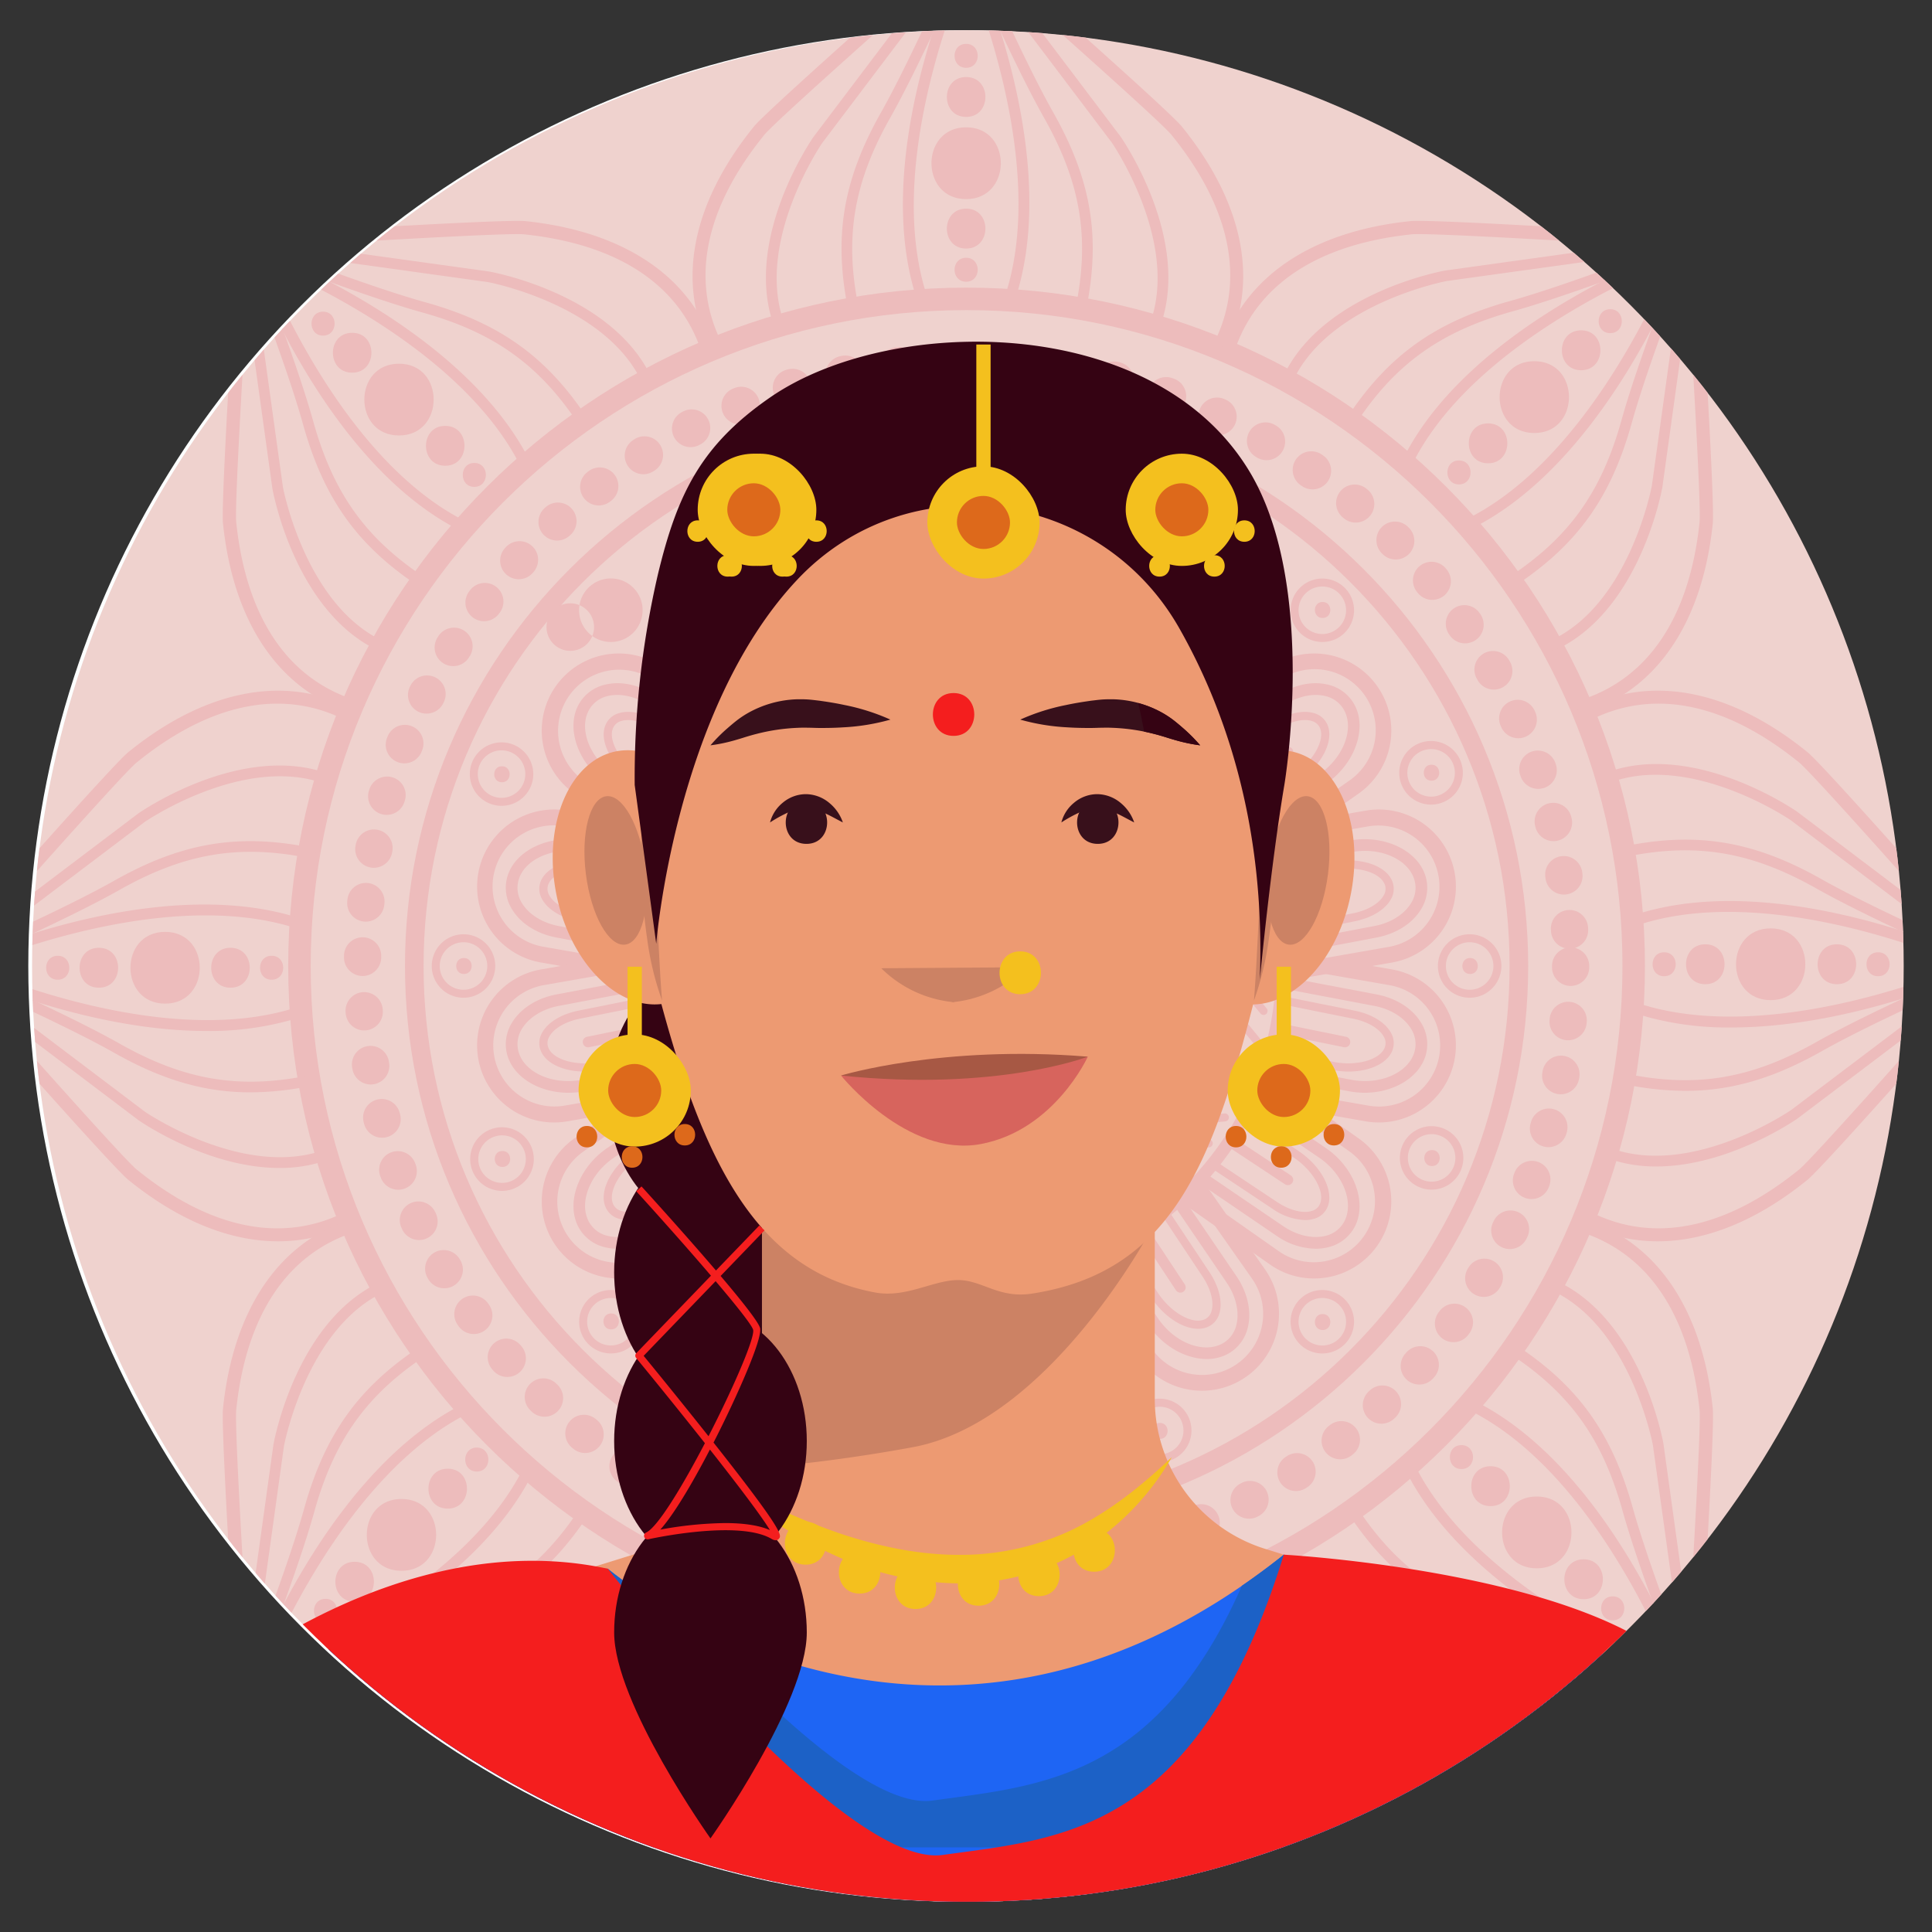 <svg xmlns="http://www.w3.org/2000/svg" id="punjabi-female" viewBox="0 0 512 512">
  <rect x="0" y="0" width="512" height="512" fill="#333333" stroke="none"/>
  <defs>
    <clipPath id="clip-path">
      <circle cx="256.5" cy="256" r="248" fill="none"></circle>
    </clipPath>
  </defs>
  <circle cx="255.5" cy="256" r="248" fill="#fdffff"></circle>
  <circle cx="256.5" cy="256" r="248" fill="#efd2ce"></circle>
  <g clip-path="url(#clip-path)">
    <path fill="#edbcbc" d="M256.153,271.539A15.539,15.539,0,1,1,271.692,256,15.557,15.557,0,0,1,256.153,271.539Zm0-29.669A14.13,14.13,0,1,0,270.283,256,14.146,14.146,0,0,0,256.153,241.87Z"></path>
    <path fill="#edbcbc" d="M256.153,260.12A4.12,4.12,0,1,1,260.274,256,4.125,4.125,0,0,1,256.153,260.12Zm0-7.537A3.416,3.416,0,1,0,259.57,256,3.42,3.42,0,0,0,256.153,252.584Z"></path>
    <path fill="#edbcbc" d="M256.153,291.508A35.508,35.508,0,1,1,291.662,256,35.549,35.549,0,0,1,256.153,291.508Zm0-69.608A34.099,34.099,0,1,0,290.253,256,34.138,34.138,0,0,0,256.153,221.901Z"></path>
    <path fill="#edbcbc" d="M256.153,314.26A58.26,58.26,0,1,1,314.414,256,58.327,58.327,0,0,1,256.153,314.26Zm0-114.209A55.949,55.949,0,1,0,312.102,256,56.013,56.013,0,0,0,256.153,200.051Z"></path>
    <path fill="#edbcbc" d="M256.153,341.425A85.425,85.425,0,1,1,341.579,256,85.522,85.522,0,0,1,256.153,341.425Zm0-167.461A82.036,82.036,0,1,0,338.189,256,82.128,82.128,0,0,0,256.153,173.964Z"></path>
    <path fill="#edbcbc" d="M256.153,404.83c-82.065,0-148.83-66.765-148.83-148.83S174.088,107.17,256.153,107.17,404.983,173.935,404.983,256,338.219,404.83,256.153,404.83Zm0-292.73c-79.347,0-143.9,64.553-143.9,143.9s64.553,143.9,143.9,143.9S400.053,335.347,400.053,256,335.5,112.1,256.153,112.1Z"></path>
    <path fill="#edbcbc" d="M256.153,435.772c-99.127,0-179.772-80.645-179.772-179.772S157.026,76.228,256.153,76.228,435.926,156.873,435.926,256,355.28,435.772,256.153,435.772Zm0-353.589C160.311,82.184,82.337,160.157,82.337,256s77.974,173.816,173.816,173.816S429.97,351.843,429.97,256,351.996,82.184,256.153,82.184Z"></path>
    <path fill="#edbcbc" d="M261.88 420.909a4.931 4.931 0 0 1-.155-9.859l.328-.011a4.931 4.931 0 1 1 .361 9.855l-.373.013C261.987 420.908 261.933 420.909 261.88 420.909Zm-14.072-.113c-.084 0-.167-.002-.252-.006l-.397-.021a4.931 4.931 0 1 1 .584-9.844l.308.016a4.931 4.931 0 0 1-.243 9.856Zm28.45-1.037a4.931 4.931 0 0 1-.6-9.825l.324-.041a4.931 4.931 0 1 1 1.262 9.781l-.375.047A5.035 5.035 0 0 1 276.258 419.759Zm-42.811-.347a4.968 4.968 0 0 1-.703-.05l-.349-.05a4.931 4.931 0 1 1 1.394-9.762l.349.05a4.931 4.931 0 0 1-.691 9.813Zm57.034-2.092a4.931 4.931 0 0 1-1.053-9.747l.344-.076a4.931 4.931 0 0 1 2.115 9.632l-.344.076A4.951 4.951 0 0 1 290.481 417.32Zm-71.215-.581a4.946 4.946 0 0 1-1.131-.131l-.294-.07a4.96 4.96 0 0 1-3.685-5.948 4.902 4.902 0 0 1 5.906-3.661l.327.078a4.931 4.931 0 0 1-1.123 9.732ZM304.428 413.603a4.931 4.931 0 0 1-1.49-9.632l.342-.108a4.931 4.931 0 1 1 2.969 9.403l-.329.104A4.921 4.921 0 0 1 304.428 413.603Zm-99.047-.811a4.923 4.923 0 0 1-1.567-.257l-.342-.115a4.931 4.931 0 1 1 3.145-9.347l.329.11a4.932 4.932 0 0 1-1.566 9.608Zm112.592-4.154a4.932 4.932 0 0 1-1.903-9.482l.304-.128a4.931 4.931 0 1 1 3.841 9.083l-.342.144A4.92 4.92 0 0 1 317.974 408.639Zm-126.067-1.04a4.913 4.913 0 0 1-1.975-.415l-.237-.104a4.978 4.978 0 0 1-2.571-6.522 4.885 4.885 0 0 1 6.45-2.545l.102.045.212.093a4.932 4.932 0 0 1-1.98 9.449Zm139.108-5.132a4.931 4.931 0 0 1-2.317-9.286l.301-.16a4.931 4.931 0 0 1 4.643 8.7l-.318.169A4.913 4.913 0 0 1 331.014 402.467Zm-152.055-1.261a4.907 4.907 0 0 1-2.379-.615l-.317-.175a4.931 4.931 0 0 1 4.782-8.624l.302.167a4.931 4.931 0 0 1-2.388 9.248ZM343.445 395.141a4.931 4.931 0 0 1-2.677-9.075l.263-.171a4.93 4.93 0 0 1 5.407 8.246l-.326.213A4.91 4.91 0 0 1 343.445 395.141Zm-176.799-1.471a4.907 4.907 0 0 1-2.757-.846l-.302-.205a4.931 4.931 0 0 1 5.542-8.156l.282.191a4.931 4.931 0 0 1-2.765 9.016Zm188.52-6.944a4.931 4.931 0 0 1-3.044-8.812l.259-.204a4.931 4.931 0 1 1 6.117 7.735l-.293.231A4.909 4.909 0 0 1 355.166 386.727Zm-200.104-1.667a4.911 4.911 0 0 1-3.118-1.114l-.273-.223a4.931 4.931 0 1 1 6.242-7.634l.273.223a4.931 4.931 0 0 1-3.124 8.748Zm211.026-7.766a4.931 4.931 0 0 1-3.384-8.518l.243-.23a4.931 4.931 0 1 1 6.791 7.151l-.267.253A4.916 4.916 0 0 1 366.087 377.294Zm-221.789-1.848a4.915 4.915 0 0 1-3.441-1.4l-.285-.28a4.931 4.931 0 1 1 6.95-6.995l.218.213a4.93 4.93 0 0 1-3.442 8.461Zm231.82-8.524a4.931 4.931 0 0 1-3.702-8.186l.243-.275a4.931 4.931 0 1 1 7.388 6.532l-.223.253A4.918 4.918 0 0 1 376.118 366.922Zm-241.679-2.012a4.92 4.92 0 0 1-3.749-1.726l-.238-.279a4.931 4.931 0 1 1 7.513-6.388l.219.256a4.931 4.931 0 0 1-3.745 8.136Zm250.743-9.219a4.931 4.931 0 0 1-3.97-7.85l.209-.285a4.931 4.931 0 1 1 7.948 5.837l-.209.285A4.923 4.923 0 0 1 385.183 355.69Zm-259.619-2.159a4.924 4.924 0 0 1-4.018-2.067l-.221-.312a4.931 4.931 0 1 1 8.064-5.676l.185.261a4.931 4.931 0 0 1-4.009 7.795Zm267.639-9.841a4.932 4.932 0 0 1-4.201-7.505l.163-.27a4.931 4.931 0 0 1 8.452 5.081l-.203.335A4.927 4.927 0 0 1 393.203 343.69Zm-275.457-2.285a4.928 4.928 0 0 1-4.266-2.451l-.181-.31a4.931 4.931 0 0 1 8.531-4.947l.172.296a4.932 4.932 0 0 1-4.256 7.412Zm282.367-10.391a4.932 4.932 0 0 1-4.42-7.11l.142-.291a4.931 4.931 0 1 1 8.873 4.303l-.168.345A4.931 4.931 0 0 1 400.113 331.014Zm-289.06-2.389a4.933 4.933 0 0 1-4.475-2.854l-.144-.309a4.931 4.931 0 1 1 8.935-4.173l.152.326a4.933 4.933 0 0 1-4.469 7.01Zm294.797-10.86a4.934 4.934 0 0 1-4.607-6.686l.123-.323a4.931 4.931 0 0 1 9.222 3.492l-.128.338A4.932 4.932 0 0 1 405.85 317.765ZM105.541 315.293A4.933 4.933 0 0 1 100.9 312.028l-.119-.331a4.931 4.931 0 1 1 9.281-3.334l.119.331a4.934 4.934 0 0 1-4.641 6.599Zm304.812-11.28a4.925 4.925 0 0 1-4.745-6.214l.09-.325a4.931 4.931 0 1 1 9.508 2.614l-.078.282A4.983 4.983 0 0 1 410.353 304.013Zm-309.093-2.502a4.933 4.933 0 0 1-4.77-3.694l-.088-.341a4.931 4.931 0 1 1 9.545-2.477l.088.341a4.935 4.935 0 0 1-4.776 6.17Zm312.347-11.519a4.935 4.935 0 0 1-4.853-5.833l.058-.321a4.931 4.931 0 1 1 9.705 1.752l-.068.372A4.932 4.932 0 0 1 413.607 289.993ZM98.246 287.399a4.932 4.932 0 0 1-4.858-4.121l-.061-.369a4.931 4.931 0 1 1 9.735-1.577l.054.325a4.936 4.936 0 0 1-4.869 5.742Zm317.319-11.718c-.149 0-.3-.006-.452-.02a4.918 4.918 0 0 1-4.463-5.344l.029-.331a4.931 4.931 0 0 1 9.825.856l-.031.342A4.946 4.946 0 0 1 415.565 275.681ZM96.522 273.073a4.931 4.931 0 0 1-4.912-4.57l-.026-.353a4.931 4.931 0 0 1 9.835-.719l.026.349a4.931 4.931 0 0 1-4.556 5.279C96.766 273.069 96.643 273.073 96.522 273.073Zm319.711-11.79h-.023a4.93 4.93 0 0 1-4.908-4.953L411.302 256a4.932 4.932 0 0 1 3.488-4.716 4.932 4.932 0 0 1-3.757-4.499l-.021-.353a4.931 4.931 0 1 1 9.844-.584l.021.35a4.933 4.933 0 0 1-3.481 5.01A4.932 4.932 0 0 1 421.163 256l-.001.375A4.931 4.931 0 0 1 416.233 261.283ZM96.091 258.647h-.069a4.931 4.931 0 0 1-4.863-4.998l.006-.375a4.931 4.931 0 1 1 9.86.18l-.005.33A4.931 4.931 0 0 1 96.091 258.647Zm.848-14.403a5.084 5.084 0 0 1-.523-.027 4.931 4.931 0 0 1-4.386-5.421l.037-.35a4.931 4.931 0 1 1 9.807 1.035l-.037.35A4.932 4.932 0 0 1 96.939 244.244Zm317.521-7.173a4.932 4.932 0 0 1-4.871-4.209l-.05-.33a4.931 4.931 0 1 1 9.75-1.483l.055.366a4.936 4.936 0 0 1-4.884 5.654Zm-315.389-7.098A4.934 4.934 0 0 1 94.226 224.096l.072-.368a4.931 4.931 0 0 1 9.67 1.934l-.064.324A4.932 4.932 0 0 1 99.071 229.973Zm312.615-7.062a4.932 4.932 0 0 1-4.785-3.758l-.085-.347a4.931 4.931 0 0 1 9.58-2.339l.082.337a4.937 4.937 0 0 1-4.792 6.107Zm-309.204-6.958a4.935 4.935 0 0 1-4.737-6.308l.081-.277a4.963 4.963 0 0 1 6.132-3.378 4.896 4.896 0 0 1 3.351 6.082l-.095.324A4.934 4.934 0 0 1 102.482 215.953ZM407.641 209.06a4.933 4.933 0 0 1-4.664-3.332l-.114-.333a4.931 4.931 0 0 1 9.328-3.2l.114.333a4.934 4.934 0 0 1-4.665 6.532Zm-300.49-6.761a4.934 4.934 0 0 1-4.584-6.744l.133-.336a4.931 4.931 0 1 1 9.166 3.639l-.127.321A4.933 4.933 0 0 1 107.151 202.299Zm295.206-6.66a4.933 4.933 0 0 1-4.504-2.919l-.143-.32a4.931 4.931 0 0 1 9.003-4.026l.143.32a4.933 4.933 0 0 1-4.499 6.945ZM113.043 189.119a4.932 4.932 0 0 1-4.397-7.155l.154-.306a4.931 4.931 0 0 1 8.811 4.428l-.163.325A4.93 4.93 0 0 1 113.043 189.119Zm282.837-6.369a4.929 4.929 0 0 1-4.306-2.522l-.167-.296a4.931 4.931 0 1 1 8.592-4.839l.177.316a4.932 4.932 0 0 1-4.297 7.342Zm-275.776-6.222a4.932 4.932 0 0 1-4.179-7.541l.191-.305a4.931 4.931 0 1 1 8.36 5.231l-.183.294A4.927 4.927 0 0 1 120.103 176.527ZM388.262 170.495a4.925 4.925 0 0 1-4.075-2.149l-.188-.274a4.931 4.931 0 0 1 8.121-5.595l.21.305a4.931 4.931 0 0 1-4.067 7.713Zm-259.992-5.871a4.931 4.931 0 0 1-3.933-7.9l.223-.295a4.931 4.931 0 0 1 7.852 5.967l-.202.267A4.924 4.924 0 0 1 128.27 164.623Zm251.301-5.65a4.921 4.921 0 0 1-3.822-1.813l-.192-.233a4.931 4.931 0 0 1 7.576-6.313l.255.309a4.931 4.931 0 0 1-3.817 8.049Zm-242.099-5.473a4.93 4.93 0 0 1-3.65-8.244l.238-.262a4.931 4.931 0 0 1 7.301 6.629l-.236.26A4.919 4.919 0 0 1 137.473 153.501ZM369.882 148.276a4.916 4.916 0 0 1-3.52-1.478l-.225-.228a4.931 4.931 0 0 1 6.995-6.95l.27.273a4.93 4.93 0 0 1-3.52 8.383Zm-222.248-5.027a4.931 4.931 0 0 1-3.338-8.561l.259-.238a4.931 4.931 0 0 1 6.674 7.26l-.259.238A4.913 4.913 0 0 1 147.634 143.248Zm211.638-4.761a4.909 4.909 0 0 1-3.18-1.165l-.257-.216a4.931 4.931 0 0 1 6.34-7.554l.283.238a4.931 4.931 0 0 1-3.185 8.697ZM158.672 133.949a4.931 4.931 0 0 1-3.009-8.84l.279-.214a4.931 4.931 0 0 1 6.011 7.819l-.279.214A4.911 4.911 0 0 1 158.672 133.949Zm189.158-4.26a4.908 4.908 0 0 1-2.823-.892l-.274-.191a4.931 4.931 0 1 1 5.625-8.1l.304.213a4.931 4.931 0 0 1-2.832 8.97ZM170.496 125.677a4.931 4.931 0 0 1-2.64-9.099l.303-.191a4.931 4.931 0 1 1 5.259 8.343l-.291.184A4.911 4.911 0 0 1 170.496 125.677Zm165.145-3.724a4.909 4.909 0 0 1-2.449-.655l-.297-.169a4.931 4.931 0 0 1 4.888-8.565l.316.181a4.931 4.931 0 0 1-2.458 9.208Zm-152.628-3.451a4.931 4.931 0 0 1-2.263-9.314l.33-.169a4.931 4.931 0 0 1 4.483 8.784l-.294.151A4.909 4.909 0 0 1 183.014 118.502Zm139.793-3.154a4.91 4.91 0 0 1-2.076-.461l-.285-.13a4.931 4.931 0 0 1 4.084-8.976l.358.164a4.932 4.932 0 0 1-2.082 9.403ZM196.123 112.489a4.932 4.932 0 0 1-1.849-9.504l.326-.132a4.931 4.931 0 0 1 3.694 9.144l-.326.132A4.922 4.922 0 0 1 196.123 112.489Zm113.303-2.558a4.924 4.924 0 0 1-1.64-.282l-.326-.115a4.931 4.931 0 1 1 3.265-9.305l.341.119a4.932 4.932 0 0 1-1.64 9.582ZM209.728 107.688a4.931 4.931 0 0 1-1.415-9.655l.331-.1a4.931 4.931 0 0 1 2.846 9.442l-.343.103A4.919 4.919 0 0 1 209.728 107.688Zm85.882-1.936a4.909 4.909 0 0 1-1.21-.152l-.321-.081A4.931 4.931 0 0 1 296.461 95.949l.306.077a4.936 4.936 0 0 1-1.157 9.725Zm-71.898-1.611a4.931 4.931 0 0 1-.983-9.762l.362-.073a4.931 4.931 0 0 1 1.943 9.668l-.328.067A4.966 4.966 0 0 1 223.712 104.14Zm57.772-1.296a4.964 4.964 0 0 1-.791-.064l-.326-.052a4.931 4.931 0 0 1 1.526-9.743l.37.059a4.931 4.931 0 0 1-.779 9.799Zm-43.523-.971a4.931 4.931 0 0 1-.556-9.829l.335-.038a4.931 4.931 0 0 1 1.119 9.798l-.331.037A5.079 5.079 0 0 1 237.961 101.873Zm29.184-.65c-.114 0-.228-.004-.343-.012l-.327-.022a4.931 4.931 0 1 1 .629-9.842l.376.025a4.931 4.931 0 0 1-.334 9.85Zm-14.784-.328a4.931 4.931 0 0 1-.111-9.86l.373-.008a4.931 4.931 0 1 1 .181 9.86l-.328.007C252.438 100.895 252.399 100.895 252.361 100.895ZM256.153 257.057a1.057 1.057 0 0 0 0-2.113 1.057 1.057 0 0 0 0 2.113ZM256.153 226.155a2.931 2.931 0 0 1 1.104.919 1.639 1.639 0 0 1 .304.919 1.606 1.606 0 0 1-.301.919 1.127 1.127 0 0 1-2.215 0 1.605 1.605 0 0 1-.301-.919 1.638 1.638 0 0 1 .304-.919A2.929 2.929 0 0 1 256.153 226.155ZM256.153 282.14a2.931 2.931 0 0 1 1.104.919 1.639 1.639 0 0 1 .304.919 1.606 1.606 0 0 1-.301.919 1.127 1.127 0 0 1-2.215 0 1.605 1.605 0 0 1-.301-.919 1.638 1.638 0 0 1 .304-.919A2.928 2.928 0 0 1 256.153 282.14ZM285.984 255.986a2.93 2.93 0 0 1-.919 1.104 1.639 1.639 0 0 1-.919.304 1.605 1.605 0 0 1-.919-.301 1.127 1.127 0 0 1 0-2.215 1.605 1.605 0 0 1 .919-.301 1.639 1.639 0 0 1 .919.304A2.931 2.931 0 0 1 285.984 255.986ZM230 255.986a2.93 2.93 0 0 1-.919 1.104 1.639 1.639 0 0 1-.919.304 1.605 1.605 0 0 1-.919-.301 1.127 1.127 0 0 1 0-2.215 1.605 1.605 0 0 1 .919-.301 1.639 1.639 0 0 1 .919.304A2.931 2.931 0 0 1 230 255.986ZM277.247 234.892a2.93 2.93 0 0 1 .131 1.431 1.639 1.639 0 0 1-.435.865 1.606 1.606 0 0 1-.863.437 1.127 1.127 0 0 1-1.567-1.567 1.605 1.605 0 0 1 .437-.863 1.639 1.639 0 0 1 .865-.435A2.931 2.931 0 0 1 277.247 234.892ZM237.66 274.479a2.931 2.931 0 0 1 .131 1.431 1.639 1.639 0 0 1-.435.865 1.606 1.606 0 0 1-.863.437 1.127 1.127 0 0 1-1.567-1.567 1.606 1.606 0 0 1 .437-.863 1.639 1.639 0 0 1 .865-.435A2.931 2.931 0 0 1 237.66 274.479ZM277.247 277.079a2.93 2.93 0 0 1-1.431.131 1.639 1.639 0 0 1-.865-.435 1.605 1.605 0 0 1-.437-.863 1.127 1.127 0 0 1 1.567-1.567 1.606 1.606 0 0 1 .863.437 1.639 1.639 0 0 1 .435.865A2.93 2.93 0 0 1 277.247 277.079ZM237.66 237.492a2.93 2.93 0 0 1-1.431.131 1.639 1.639 0 0 1-.865-.435 1.605 1.605 0 0 1-.437-.863 1.127 1.127 0 0 1 1.567-1.567 1.606 1.606 0 0 1 .863.437 1.638 1.638 0 0 1 .435.865A2.931 2.931 0 0 1 237.66 237.492ZM267.685 228.474a2.93 2.93 0 0 1 .663 1.274 1.637 1.637 0 0 1-.075.966 1.605 1.605 0 0 1-.633.732 1.127 1.127 0 0 1-2.043-.856 1.606 1.606 0 0 1 .078-.964 1.639 1.639 0 0 1 .636-.73A2.93 2.93 0 0 1 267.685 228.474ZM246.043 280.107a2.93 2.93 0 0 1 .663 1.275 1.639 1.639 0 0 1-.075.965 1.605 1.605 0 0 1-.633.732 1.127 1.127 0 0 1-2.043-.856 1.605 1.605 0 0 1 .078-.964 1.638 1.638 0 0 1 .636-.73A2.93 2.93 0 0 1 246.043 280.107ZM283.665 267.517a2.93 2.93 0 0 1-1.274.663 1.639 1.639 0 0 1-.966-.075 1.606 1.606 0 0 1-.732-.633 1.127 1.127 0 0 1 .856-2.043 1.605 1.605 0 0 1 .964.078 1.638 1.638 0 0 1 .73.636A2.929 2.929 0 0 1 283.665 267.517ZM232.033 245.876a2.931 2.931 0 0 1-1.275.663 1.638 1.638 0 0 1-.965-.074 1.605 1.605 0 0 1-.732-.633 1.127 1.127 0 0 1 .856-2.043 1.605 1.605 0 0 1 .964.078 1.638 1.638 0 0 1 .73.636A2.931 2.931 0 0 1 232.033 245.876ZM283.761 244.686a2.932 2.932 0 0 1-.433 1.37 1.639 1.639 0 0 1-.736.63 1.606 1.606 0 0 1-.965.07 1.127 1.127 0 0 1-.839-2.05 1.606 1.606 0 0 1 .737-.626 1.639 1.639 0 0 1 .966-.066A2.93 2.93 0 0 1 283.761 244.686ZM231.949 265.893a2.929 2.929 0 0 1-.433 1.37 1.637 1.637 0 0 1-.735.63 1.606 1.606 0 0 1-.965.07 1.127 1.127 0 0 1-.839-2.05 1.605 1.605 0 0 1 .737-.626 1.637 1.637 0 0 1 .966-.066A2.93 2.93 0 0 1 231.949 265.893ZM267.453 283.594a2.929 2.929 0 0 1-1.37-.433 1.638 1.638 0 0 1-.63-.735 1.605 1.605 0 0 1-.07-.965 1.127 1.127 0 0 1 2.05-.839 1.605 1.605 0 0 1 .626.737 1.639 1.639 0 0 1 .066.966A2.929 2.929 0 0 1 267.453 283.594ZM246.246 231.781a2.929 2.929 0 0 1-1.37-.433 1.638 1.638 0 0 1-.63-.735 1.606 1.606 0 0 1-.07-.965 1.127 1.127 0 0 1 2.05-.839 1.604 1.604 0 0 1 .626.737 1.637 1.637 0 0 1 .066.966A2.929 2.929 0 0 1 246.246 231.781Z"></path>
    <path fill="#edbcbc" d="M251.455,281.001a.71.71,0,0,1-.138-.014l-.234-.047a.704.704,0,0,1-.518-.949l-2.166-5.217-5.268,2.187a.704.704,0,0,1-1.019.264l-.167-.112a.705.705,0,0,1-.145-1.041v-5.704h-5.649a.705.705,0,0,1-1.075-.115l-.132-.198a.705.705,0,0,1,.305-1.037l2.158-5.22-5.271-2.179a.704.704,0,0,1-.908-.534l-.039-.198a.705.705,0,0,1,.634-.839l4.033-4.033-3.994-3.994a.704.704,0,0,1-.679-.842l.047-.234a.704.704,0,0,1,.949-.518l5.217-2.166-2.187-5.268a.704.704,0,0,1-.264-1.019l.112-.167a.696.696,0,0,1,.654-.309.703.703,0,0,1,.386.163h5.704v-5.649a.705.705,0,0,1,.115-1.075l.198-.132a.705.705,0,0,1,1.037.305l5.22,2.158,2.179-5.271a.704.704,0,0,1,.534-.908l.198-.039a.705.705,0,0,1,.839.634l4.033,4.033,3.995-3.995a.704.704,0,0,1,.842-.679l.234.047a.704.704,0,0,1,.518.948l2.166,5.218,5.268-2.187a.704.704,0,0,1,1.018-.265l.168.112a.705.705,0,0,1,.146,1.042v5.703h5.649a.702.702,0,0,1,.421-.194.691.691,0,0,1,.655.31l.132.198a.705.705,0,0,1-.305,1.037l-2.158,5.22,5.271,2.179a.712.712,0,0,1,.421-.004.703.703,0,0,1,.487.536l.04.198a.704.704,0,0,1-.634.84l-4.033,4.033,3.995,3.995a.704.704,0,0,1,.679.842l-.047.234a.704.704,0,0,1-.948.518l-5.218,2.166,2.187,5.268a.705.705,0,0,1,.265,1.017l-.111.168a.704.704,0,0,1-1.043.147h-5.704v5.649a.705.705,0,0,1-.115,1.075l-.198.132a.705.705,0,0,1-1.037-.305l-5.22-2.158-2.179,5.272a.705.705,0,0,1-.532.907l-.197.04a.707.707,0,0,1-.683-.243.698.698,0,0,1-.158-.39l-4.034-4.034-3.994,3.994a.704.704,0,0,1-.704.693Zm4.698-6.388a.705.705,0,0,1,.498.206l4.058,4.059,2.193-5.304a.705.705,0,0,1,.92-.382l5.275,2.181v-5.708a.705.705,0,0,1,.705-.705h5.74l-2.201-5.301a.704.704,0,0,1,.38-.921l5.272-2.188-4.037-4.036a.705.705,0,0,1,0-.997l4.059-4.058-5.304-2.193a.704.704,0,0,1-.382-.92l2.18-5.275h-5.708a.705.705,0,0,1-.705-.705v-5.739l-5.301,2.2a.701.701,0,0,1-.921-.38l-2.188-5.272-4.036,4.037a.706.706,0,0,1-.997,0l-4.058-4.058-2.193,5.304a.703.703,0,0,1-.92.382l-5.275-2.181v5.708a.705.705,0,0,1-.705.705h-5.739l2.2,5.301a.704.704,0,0,1-.38.921l-5.272,2.189,4.036,4.036a.705.705,0,0,1,0,.997l-4.058,4.058,5.304,2.193a.704.704,0,0,1,.382.92l-2.181,5.275h5.708a.705.705,0,0,1,.705.705v5.739l5.301-2.2a.701.701,0,0,1,.921.38l2.189,5.272,4.036-4.036A.705.705,0,0,1,256.153,274.613Z"></path>
    <path fill="#edbcbc" d="M254.015 267.418a.345.345 0 0 1-.07-.007l-.107-.021a.352.352 0 0 1-.263-.462l-.968-2.333-2.358.979a.357.357 0 0 1-.142.14.352.352 0 0 1-.362-.018l-.077-.051a.352.352 0 0 1-.08-.511v-2.553h-2.527a.35.35 0 0 1-.2.088.356.356 0 0 1-.327-.154l-.061-.09a.352.352 0 0 1 .14-.514l.965-2.336-2.359-.975a.352.352 0 0 1-.442-.269l-.018-.09a.352.352 0 0 1 .305-.42l1.805-1.805-1.786-1.787a.352.352 0 0 1-.327-.421l.021-.107a.351.351 0 0 1 .243-.267.345.345 0 0 1 .219.005l2.333-.968-.979-2.358a.357.357 0 0 1-.14-.142.352.352 0 0 1 .018-.362l.051-.077a.354.354 0 0 1 .327-.154.349.349 0 0 1 .184.074h2.553V246.925a.352.352 0 0 1 .065-.527l.09-.061a.347.347 0 0 1 .362-.019.354.354 0 0 1 .152.159l2.336.965.975-2.359a.352.352 0 0 1 .269-.442l.09-.018a.352.352 0 0 1 .42.305l1.805 1.805 1.787-1.786a.352.352 0 0 1 .421-.327l.107.021a.352.352 0 0 1 .263.462l.969 2.334 2.358-.979a.357.357 0 0 1 .142-.14.349.349 0 0 1 .362.018l.077.051a.352.352 0 0 1 .08.511v2.553h2.527a.352.352 0 0 1 .527.065l.061.09a.352.352 0 0 1-.14.514l-.965 2.336 2.359.975a.352.352 0 0 1 .442.269l.018.09a.352.352 0 0 1-.121.341.348.348 0 0 1-.184.078l-1.805 1.805 1.786 1.787a.352.352 0 0 1 .327.421l-.021.107a.352.352 0 0 1-.462.263l-2.334.969.979 2.358a.357.357 0 0 1 .14.142.352.352 0 0 1-.018.362l-.051.077a.358.358 0 0 1-.327.154.349.349 0 0 1-.184-.074H262.717V265.106a.352.352 0 0 1-.065.527l-.09.061a.352.352 0 0 1-.514-.14l-2.336-.965-.975 2.359a.352.352 0 0 1-.269.442l-.09.018a.352.352 0 0 1-.42-.305l-1.805-1.805-1.787 1.786a.352.352 0 0 1-.351.334Zm2.138-2.97a.353.353 0 0 1 .249.103l1.814 1.813.979-2.37a.352.352 0 0 1 .46-.191l2.358.974v-2.55a.352.352 0 0 1 .352-.352h2.564l-.983-2.369a.353.353 0 0 1 .19-.46l2.355-.978-1.803-1.804a.353.353 0 0 1 0-.498l1.813-1.814-2.37-.979a.351.351 0 0 1-.191-.46l.974-2.358H262.365a.352.352 0 0 1-.352-.352v-2.564l-2.369.983a.346.346 0 0 1-.27 0 .351.351 0 0 1-.191-.19l-.978-2.355-1.804 1.804a.353.353 0 0 1-.498 0l-1.814-1.814-.979 2.37a.352.352 0 0 1-.46.191l-2.358-.974v2.55a.352.352 0 0 1-.352.352h-2.564l.983 2.369a.353.353 0 0 1-.19.46l-2.355.977 1.804 1.804a.353.353 0 0 1 0 .498l-1.814 1.814 2.37.979a.351.351 0 0 1 .191.46l-.974 2.358h2.55a.352.352 0 0 1 .352.352v2.564l2.369-.983a.346.346 0 0 1 .27 0 .351.351 0 0 1 .191.19l.977 2.355 1.804-1.803A.353.353 0 0 1 256.153 264.448ZM263.346 222.646a.705.705 0 0 1-.705-.705V218.463a6.184 6.184 0 0 0-12.369 0v3.357a.705.705 0 1 1-1.409 0V218.463a7.593 7.593 0 0 1 15.187 0v3.478A.705.705 0 0 1 263.346 222.646Z"></path>
    <path fill="#edbcbc" d="M256.457 221.407c2.719 0 2.724-4.226 0-4.226-2.719 0-2.724 4.226 0 4.226ZM256.457 301.102a7.602 7.602 0 0 1-7.593-7.593v-3.478a.705.705 0 0 1 1.409 0v3.478a6.184 6.184 0 0 0 12.369 0v-3.357a.705.705 0 0 1 1.409 0v3.357A7.602 7.602 0 0 1 256.457 301.102Z"></path>
    <path fill="#edbcbc" d="M256.457 294.791c2.719 0 2.724-4.226 0-4.226-2.719 0-2.724 4.226 0 4.226ZM293.98 263.58h-3.478a.705.705 0 1 1 0-1.409h3.478a6.184 6.184 0 0 0 0-12.369h-3.357a.705.705 0 0 1 0-1.409h3.357a7.593 7.593 0 0 1 0 15.187Z"></path>
    <path fill="#edbcbc" d="M293.149 258.099c2.719 0 2.724-4.226 0-4.226-2.719 0-2.724 4.226 0 4.226ZM222.291 263.58h-3.357a7.593 7.593 0 0 1 0-15.187h3.478a.705.705 0 1 1 0 1.409h-3.478a6.184 6.184 0 0 0 0 12.369h3.357a.705.705 0 1 1 0 1.409Z"></path>
    <path fill="#edbcbc" d="M219.766 258.099c2.719 0 2.724-4.226 0-4.226-2.719 0-2.724 4.226 0 4.226ZM285.401 237.488a.705.705 0 0 1-.498-1.203l2.459-2.459a6.184 6.184 0 0 0-8.746-8.746l-2.374 2.374a.704.704 0 1 1-.997-.996l2.374-2.374a7.594 7.594 0 1 1 10.739 10.739l-2.459 2.459A.705.705 0 0 1 285.401 237.488Z"></path>
    <path fill="#edbcbc" d="M282.402 232.154c2.719 0 2.724-4.226 0-4.226-2.719 0-2.724 4.226 0 4.226ZM229.924 290.108a7.59 7.59 0 0 1-5.369-12.96l2.459-2.459a.705.705 0 1 1 .997.997l-2.459 2.459a6.184 6.184 0 0 0 8.745 8.746l2.375-2.374a.704.704 0 0 1 .996.997l-2.374 2.374A7.57 7.57 0 0 1 229.924 290.108Z"></path>
    <path fill="#edbcbc" d="M230.512 284.044c2.719 0 2.724-4.226 0-4.226-2.719 0-2.724 4.226 0 4.226ZM282.989 290.108a7.572 7.572 0 0 1-5.369-2.22l-2.459-2.459a.705.705 0 0 1 .997-.997l2.459 2.459a6.184 6.184 0 0 0 8.746-8.746l-2.374-2.374a.705.705 0 1 1 .997-.997l2.374 2.374a7.59 7.59 0 0 1-5.37 12.96Z"></path>
    <path fill="#edbcbc" d="M282.402 284.044c2.719 0 2.724-4.226 0-4.226-2.719 0-2.724 4.226 0 4.226ZM227.427 237.403a.705.705 0 0 1-.498-.206l-2.374-2.374a7.594 7.594 0 0 1 10.739-10.739l2.459 2.459a.705.705 0 1 1-.997.997l-2.459-2.459a6.184 6.184 0 0 0-8.745 8.746l2.374 2.374a.705.705 0 0 1-.498 1.203Z"></path>
    <path fill="#edbcbc" d="M230.512 232.154c2.719 0 2.724-4.226 0-4.226-2.719 0-2.724 4.226 0 4.226ZM263.346 222.646a.705.705 0 0 1-.705-.705V218.463a6.184 6.184 0 0 0-12.369 0v3.357a.705.705 0 1 1-1.409 0V218.463a7.593 7.593 0 0 1 15.187 0v3.478A.705.705 0 0 1 263.346 222.646Z"></path>
    <path fill="#edbcbc" d="M256.457 221.407c2.719 0 2.724-4.226 0-4.226-2.719 0-2.724 4.226 0 4.226ZM256.457 301.102a7.602 7.602 0 0 1-7.593-7.593v-3.478a.705.705 0 0 1 1.409 0v3.478a6.184 6.184 0 0 0 12.369 0v-3.357a.705.705 0 0 1 1.409 0v3.357A7.602 7.602 0 0 1 256.457 301.102Z"></path>
    <path fill="#edbcbc" d="M256.457 294.791c2.719 0 2.724-4.226 0-4.226-2.719 0-2.724 4.226 0 4.226ZM293.98 263.58h-3.478a.705.705 0 1 1 0-1.409h3.478a6.184 6.184 0 0 0 0-12.369h-3.357a.705.705 0 0 1 0-1.409h3.357a7.593 7.593 0 0 1 0 15.187Z"></path>
    <path fill="#edbcbc" d="M293.149 258.099c2.719 0 2.724-4.226 0-4.226-2.719 0-2.724 4.226 0 4.226ZM222.291 263.58h-3.357a7.593 7.593 0 0 1 0-15.187h3.478a.705.705 0 1 1 0 1.409h-3.478a6.184 6.184 0 0 0 0 12.369h3.357a.705.705 0 1 1 0 1.409Z"></path>
    <path fill="#edbcbc" d="M219.766 258.099c2.719 0 2.724-4.226 0-4.226-2.719 0-2.724 4.226 0 4.226ZM229.924 290.108a7.59 7.59 0 0 1-5.369-12.96l2.459-2.459a.705.705 0 1 1 .997.997l-2.459 2.459a6.184 6.184 0 0 0 8.745 8.746l2.375-2.374a.704.704 0 0 1 .996.997l-2.374 2.374A7.57 7.57 0 0 1 229.924 290.108Z"></path>
    <path fill="#edbcbc" d="M230.512 284.044c2.719 0 2.724-4.226 0-4.226-2.719 0-2.724 4.226 0 4.226ZM282.989 290.108a7.572 7.572 0 0 1-5.369-2.22l-2.459-2.459a.705.705 0 0 1 .997-.997l2.459 2.459a6.184 6.184 0 0 0 8.746-8.746l-2.374-2.374a.705.705 0 1 1 .997-.997l2.374 2.374a7.59 7.59 0 0 1-5.37 12.96Z"></path>
    <path fill="#edbcbc" d="M282.402 284.044c2.719 0 2.724-4.226 0-4.226-2.719 0-2.724 4.226 0 4.226ZM227.427 237.403a.705.705 0 0 1-.498-.206l-2.374-2.374a7.594 7.594 0 0 1 10.739-10.739l2.459 2.459a.705.705 0 1 1-.997.997l-2.459-2.459a6.184 6.184 0 0 0-8.745 8.746l2.374 2.374a.705.705 0 0 1-.498 1.203Z"></path>
    <path fill="#edbcbc" d="M230.512 232.154c2.719 0 2.724-4.226 0-4.226-2.719 0-2.724 4.226 0 4.226ZM285.401 237.488a.705.705 0 0 1-.498-1.203l2.459-2.459a6.184 6.184 0 0 0-8.746-8.746l-2.374 2.374a.704.704 0 1 1-.997-.996l2.374-2.374a7.594 7.594 0 1 1 10.739 10.739l-2.459 2.459A.705.705 0 0 1 285.401 237.488Z"></path>
    <path fill="#edbcbc" d="M282.402 232.154c2.719 0 2.724-4.226 0-4.226-2.719 0-2.724 4.226 0 4.226ZM263.346 222.646a.705.705 0 0 1-.705-.705V218.463a6.184 6.184 0 0 0-12.369 0v3.357a.705.705 0 1 1-1.409 0V218.463a7.593 7.593 0 0 1 15.187 0v3.478A.705.705 0 0 1 263.346 222.646Z"></path>
    <path fill="#edbcbc" d="M256.457 221.407c2.719 0 2.724-4.226 0-4.226-2.719 0-2.724 4.226 0 4.226ZM256.457 301.102a7.602 7.602 0 0 1-7.593-7.593v-3.478a.705.705 0 0 1 1.409 0v3.478a6.184 6.184 0 0 0 12.369 0v-3.357a.705.705 0 0 1 1.409 0v3.357A7.602 7.602 0 0 1 256.457 301.102Z"></path>
    <path fill="#edbcbc" d="M256.457 294.791c2.719 0 2.724-4.226 0-4.226-2.719 0-2.724 4.226 0 4.226ZM293.98 263.58h-3.478a.705.705 0 1 1 0-1.409h3.478a6.184 6.184 0 0 0 0-12.369h-3.357a.705.705 0 0 1 0-1.409h3.357a7.593 7.593 0 0 1 0 15.187Z"></path>
    <path fill="#edbcbc" d="M293.149 258.099c2.719 0 2.724-4.226 0-4.226-2.719 0-2.724 4.226 0 4.226ZM222.291 263.58h-3.357a7.593 7.593 0 0 1 0-15.187h3.478a.705.705 0 1 1 0 1.409h-3.478a6.184 6.184 0 0 0 0 12.369h3.357a.705.705 0 1 1 0 1.409Z"></path>
    <path fill="#edbcbc" d="M219.766 258.099c2.719 0 2.724-4.226 0-4.226-2.719 0-2.724 4.226 0 4.226ZM229.924 290.108a7.59 7.59 0 0 1-5.369-12.96l2.459-2.459a.705.705 0 1 1 .997.997l-2.459 2.459a6.184 6.184 0 0 0 8.745 8.746l2.375-2.374a.704.704 0 0 1 .996.997l-2.374 2.374A7.57 7.57 0 0 1 229.924 290.108Z"></path>
    <path fill="#edbcbc" d="M230.512 284.044c2.719 0 2.724-4.226 0-4.226-2.719 0-2.724 4.226 0 4.226ZM282.989 290.108a7.572 7.572 0 0 1-5.369-2.22l-2.459-2.459a.705.705 0 0 1 .997-.997l2.459 2.459a6.184 6.184 0 0 0 8.746-8.746l-2.374-2.374a.705.705 0 1 1 .997-.997l2.374 2.374a7.59 7.59 0 0 1-5.37 12.96Z"></path>
    <path fill="#edbcbc" d="M282.402 284.044c2.719 0 2.724-4.226 0-4.226-2.719 0-2.724 4.226 0 4.226ZM227.427 237.403a.705.705 0 0 1-.498-.206l-2.374-2.374a7.594 7.594 0 0 1 10.739-10.739l2.459 2.459a.705.705 0 1 1-.997.997l-2.459-2.459a6.184 6.184 0 0 0-8.745 8.746l2.374 2.374a.705.705 0 0 1-.498 1.203Z"></path>
    <path fill="#edbcbc" d="M230.512 232.154c2.719 0 2.724-4.226 0-4.226-2.719 0-2.724 4.226 0 4.226ZM290.493 249.755a.705.705 0 0 1-.275-1.353l3.203-1.356a6.185 6.185 0 1 0-4.824-11.39l-3.091 1.309a.704.704 0 0 1-.55-1.297l3.091-1.31a7.593 7.593 0 1 1 5.923 13.983l-3.203 1.357A.711.711 0 0 1 290.493 249.755Z"></path>
    <path fill="#edbcbc" d="M290.243 243.788c2.719 0 2.724-4.226 0-4.226-2.719 0-2.724 4.226 0 4.226ZM275.619 227.72a.705.705 0 0 1-.653-.969l1.306-3.223a6.185 6.185 0 0 0-11.465-4.642l-1.26 3.111a.705.705 0 0 1-1.306-.528l1.26-3.111a7.594 7.594 0 0 1 14.077 5.699l-1.306 3.224A.704.704 0 0 1 275.619 227.72Z"></path>
    <path fill="#edbcbc" d="M270.228 224.09c2.719 0 2.724-4.226 0-4.226-2.719 0-2.724 4.226 0 4.226ZM242.376 298.363a7.598 7.598 0 0 1-7.039-10.447l1.305-3.224a.705.705 0 1 1 1.306.528l-1.305 3.224a6.184 6.184 0 1 0 11.465 4.642l1.26-3.111a.705.705 0 0 1 1.306.528l-1.26 3.111a7.611 7.611 0 0 1-7.038 4.748Z"></path>
    <path fill="#edbcbc" d="M242.687 292.108c2.719 0 2.724-4.226 0-4.226-2.719 0-2.724 4.226 0 4.226ZM291.238 277.665a7.58 7.58 0 0 1-2.85-.559l-3.224-1.305a.705.705 0 0 1 .528-1.306l3.224 1.305a6.184 6.184 0 1 0 4.642-11.464l-3.111-1.26a.705.705 0 0 1 .528-1.306l3.111 1.26a7.597 7.597 0 0 1-2.848 14.636Z"></path>
    <path fill="#edbcbc" d="M290.467 271.869c2.719 0 2.724-4.226 0-4.226-2.719 0-2.724 4.226 0 4.226ZM222.204 250.253a.704.704 0 0 1-.264-.051l-3.112-1.26a7.593 7.593 0 0 1 5.699-14.077l3.224 1.305a.705.705 0 0 1-.528 1.306l-3.224-1.305a6.184 6.184 0 1 0-4.643 11.464l3.112 1.26a.705.705 0 0 1-.264 1.358Z"></path>
    <path fill="#edbcbc" d="M222.448 244.329c2.719 0 2.724-4.226 0-4.226-2.719 0-2.724 4.226 0 4.226ZM221.907 278.219a7.596 7.596 0 0 1-2.963-14.589l3.203-1.357a.705.705 0 0 1 .55 1.298l-3.203 1.356a6.185 6.185 0 0 0 4.824 11.39l3.091-1.31a.704.704 0 0 1 .55 1.297l-3.091 1.31A7.573 7.573 0 0 1 221.907 278.219Z"></path>
    <path fill="#edbcbc" d="M222.672 272.41c2.719 0 2.724-4.226 0-4.226-2.719 0-2.724 4.226 0 4.226ZM271.093 298.134a7.613 7.613 0 0 1-6.993-4.636l-1.357-3.203a.705.705 0 0 1 1.298-.55l1.356 3.203a6.185 6.185 0 0 0 11.39-4.824l-1.31-3.091a.705.705 0 1 1 1.298-.55l1.309 3.091a7.602 7.602 0 0 1-6.991 10.559Z"></path>
    <path fill="#edbcbc" d="M270.768 291.885c2.719 0 2.724-4.226 0-4.226-2.719 0-2.724 4.226 0 4.226ZM236.788 227.918a.705.705 0 0 1-.649-.43l-1.309-3.091a7.593 7.593 0 0 1 13.983-5.924l1.357 3.203a.705.705 0 0 1-1.298.55l-1.356-3.203a6.184 6.184 0 1 0-11.389 4.824l1.309 3.091a.705.705 0 0 1-.648.979Z"></path>
    <path fill="#edbcbc" d="M242.146 224.314c2.719 0 2.724-4.226 0-4.226-2.719 0-2.724 4.226 0 4.226ZM256.457 196.161a3.166 3.166 0 0 1-2.014-.72l-18.482-15.199a1.056 1.056 0 1 1 1.342-1.632l18.483 15.199a1.061 1.061 0 0 0 1.343 0l18.482-15.199a1.057 1.057 0 1 1 1.342 1.632l-18.482 15.199A3.167 3.167 0 0 1 256.457 196.161Z"></path>
    <path fill="#edbcbc" d="M256.457,187.836a3.175,3.175,0,0,1-2.015-.719l-10.581-8.707a1.057,1.057,0,1,1,1.343-1.632l10.58,8.706a1.067,1.067,0,0,0,1.349-.001l10.579-8.705a1.057,1.057,0,0,1,1.343,1.632l-10.58,8.706A3.176,3.176,0,0,1,256.457,187.836Z"></path>
    <path fill="#edbcbc" d="M256.457 180.482a3.173 3.173 0 0 1-2.015-.718l-3.29-2.706a1.056 1.056 0 0 1 1.342-1.632l3.289 2.705a1.069 1.069 0 0 0 1.35-.001l3.288-2.704a1.056 1.056 0 0 1 1.342 1.632l-3.289 2.705A3.174 3.174 0 0 1 256.457 180.482ZM276.281 333.63a1.054 1.054 0 0 1-.671-.241L257.128 318.191a1.059 1.059 0 0 0-1.342 0l-18.483 15.199a1.056 1.056 0 1 1-1.342-1.632l18.483-15.199a3.176 3.176 0 0 1 4.026 0l18.482 15.199a1.056 1.056 0 0 1-.671 1.873Z"></path>
    <path fill="#edbcbc" d="M268.382,335.462a1.052,1.052,0,0,1-.671-.241l-10.58-8.706a1.064,1.064,0,0,0-1.349.001l-10.579,8.705a1.057,1.057,0,0,1-1.343-1.632l10.58-8.706a3.19,3.19,0,0,1,4.032-.001l10.581,8.707a1.057,1.057,0,0,1-.672,1.873Z"></path>
    <path fill="#edbcbc" d="M261.091 336.814a1.051 1.051 0 0 1-.67-.241l-3.289-2.705a1.067 1.067 0 0 0-1.35.001l-3.288 2.704a1.056 1.056 0 0 1-1.342-1.632l3.289-2.705a3.185 3.185 0 0 1 4.031-.001l3.29 2.706a1.057 1.057 0 0 1-.671 1.873ZM333.031 276.881a1.055 1.055 0 0 1-.817-.385l-15.199-18.482a3.179 3.179 0 0 1-.001-4.027l15.2-18.483a1.057 1.057 0 1 1 1.632 1.343l-15.199 18.482a1.059 1.059 0 0 0 .001 1.342L333.846 275.153a1.057 1.057 0 0 1-.816 1.728Z"></path>
    <path fill="#edbcbc" d="M334.863,268.982a1.055,1.055,0,0,1-.817-.385L325.34,258.017a3.187,3.187,0,0,1-.001-4.032l8.707-10.582a1.057,1.057,0,1,1,1.632,1.343l-8.706,10.58a1.068,1.068,0,0,0,.001,1.35l8.705,10.578a1.057,1.057,0,0,1-.815,1.728Z"></path>
    <path fill="#edbcbc" d="M336.215 261.691a1.053 1.053 0 0 1-.817-.386l-2.705-3.289a3.187 3.187 0 0 1-.001-4.031l2.706-3.29a1.056 1.056 0 1 1 1.632 1.342l-2.705 3.289a1.068 1.068 0 0 0 .001 1.35l2.704 3.288a1.057 1.057 0 0 1-.816 1.727ZM179.883 276.881a1.057 1.057 0 0 1-.816-1.728l15.199-18.482a1.06 1.06 0 0 0 0-1.342L179.068 236.847a1.057 1.057 0 1 1 1.632-1.342l15.199 18.482a3.177 3.177 0 0 1 0 4.027l-15.199 18.482A1.053 1.053 0 0 1 179.883 276.881Z"></path>
    <path fill="#edbcbc" d="M178.051,268.982a1.057,1.057,0,0,1-.816-1.728l8.706-10.58a1.066,1.066,0,0,0-.001-1.349l-8.705-10.579a1.057,1.057,0,1,1,1.632-1.343l8.706,10.58a3.187,3.187,0,0,1,.001,4.032l-8.707,10.581A1.055,1.055,0,0,1,178.051,268.982Z"></path>
    <path fill="#edbcbc" d="M176.698 261.691a1.057 1.057 0 0 1-.816-1.728l2.705-3.289a1.068 1.068 0 0 0-.001-1.35l-2.704-3.288a1.057 1.057 0 1 1 1.632-1.343l2.705 3.289a3.187 3.187 0 0 1 .001 4.032l-2.706 3.291A1.055 1.055 0 0 1 176.698 261.691ZM324.621 216.929c-.034 0-.069-.002-.103-.005l-23.816-2.322a3.176 3.176 0 0 1-2.847-2.847l-2.322-23.817a1.057 1.057 0 1 1 2.104-.205l2.322 23.817a1.057 1.057 0 0 0 .949.948l23.816 2.322a1.057 1.057 0 0 1-.101 2.108Z"></path>
    <path fill="#edbcbc" d="M320.332,210.048c-.034,0-.069-.002-.103-.005L306.591,208.718a3.187,3.187,0,0,1-2.852-2.85l-1.326-13.639a1.057,1.057,0,1,1,2.104-.205l1.325,13.637a1.067,1.067,0,0,0,.955.954l13.636,1.325a1.057,1.057,0,0,1-.101,2.108Z"></path>
    <path fill="#edbcbc" d="M316.133 203.937c-.034 0-.069-.002-.104-.005l-4.239-.414a3.188 3.188 0 0 1-2.851-2.85l-.414-4.24a1.057 1.057 0 1 1 2.104-.205l.413 4.238a1.067 1.067 0 0 0 .955.954l4.238.413a1.057 1.057 0 0 1-.102 2.108ZM216.328 325.22a1.057 1.057 0 0 1-1.051-.954l-2.322-23.816a1.058 1.058 0 0 0-.949-.948l-23.816-2.322a1.057 1.057 0 0 1 .205-2.104l23.817 2.322a3.178 3.178 0 0 1 2.847 2.847l2.322 23.817a1.057 1.057 0 0 1-.949 1.154C216.397 325.218 216.363 325.22 216.328 325.22Z"></path>
    <path fill="#edbcbc" d="M209.448,320.93a1.057,1.057,0,0,1-1.051-.954l-1.325-13.637a1.067,1.067,0,0,0-.955-.954l-13.636-1.325a1.057,1.057,0,0,1,.205-2.104l13.637,1.325a3.187,3.187,0,0,1,2.852,2.85l1.326,13.639a1.057,1.057,0,0,1-.949,1.154C209.516,320.929,209.481,320.93,209.448,320.93Z"></path>
    <path fill="#edbcbc" d="M203.336 316.731a1.057 1.057 0 0 1-1.051-.954l-.414-4.238a1.067 1.067 0 0 0-.955-.954l-4.238-.413a1.057 1.057 0 1 1 .206-2.104l4.239.414a3.187 3.187 0 0 1 2.851 2.85l.414 4.239a1.058 1.058 0 0 1-.949 1.155C203.405 316.729 203.37 316.731 203.336 316.731ZM296.585 325.22c-.034 0-.069-.002-.103-.005a1.057 1.057 0 0 1-.949-1.154l2.322-23.816a3.176 3.176 0 0 1 2.847-2.847l23.817-2.322a1.057 1.057 0 0 1 .205 2.104l-23.816 2.322a1.057 1.057 0 0 0-.948.948l-2.322 23.816A1.057 1.057 0 0 1 296.585 325.22Z"></path>
    <path fill="#edbcbc" d="M303.467,320.93c-.034,0-.069-.002-.103-.005a1.057,1.057,0,0,1-.949-1.154l1.325-13.637a3.187,3.187,0,0,1,2.85-2.852l13.639-1.326a1.057,1.057,0,1,1,.205,2.104l-13.637,1.325a1.067,1.067,0,0,0-.954.955l-1.325,13.636A1.057,1.057,0,0,1,303.467,320.93Z"></path>
    <path fill="#edbcbc" d="M309.578 316.731c-.034 0-.069-.002-.103-.005a1.057 1.057 0 0 1-.949-1.154l.413-4.238a3.188 3.188 0 0 1 2.85-2.852l4.24-.414a1.057 1.057 0 0 1 .206 2.104l-4.239.414a1.067 1.067 0 0 0-.954.955l-.413 4.237A1.057 1.057 0 0 1 309.578 316.731ZM188.292 216.929a1.057 1.057 0 0 1-.101-2.108l23.817-2.322a1.058 1.058 0 0 0 .948-.949l2.322-23.816a1.057 1.057 0 1 1 2.104.205l-2.322 23.817a3.178 3.178 0 0 1-2.847 2.847l-23.817 2.322C188.361 216.928 188.327 216.929 188.292 216.929Z"></path>
    <path fill="#edbcbc" d="M192.582,210.048a1.057,1.057,0,0,1-.101-2.108l13.637-1.325a1.067,1.067,0,0,0,.954-.955l1.325-13.636a1.057,1.057,0,0,1,2.104.205l-1.325,13.637a3.187,3.187,0,0,1-2.85,2.852l-13.639,1.326C192.651,210.046,192.616,210.048,192.582,210.048Z"></path>
    <path fill="#edbcbc" d="M196.781 203.937a1.057 1.057 0 0 1-.102-2.108l4.239-.414a1.067 1.067 0 0 0 .954-.955l.413-4.237a1.057 1.057 0 1 1 2.104.206l-.414 4.238a3.187 3.187 0 0 1-2.85 2.851l-4.24.414C196.85 203.935 196.815 203.937 196.781 203.937ZM246.546 210.56c4.079 0 4.086-6.339 0-6.339-4.079 0-4.086 6.339 0 6.339ZM265.628 210.56c4.079 0 4.086-6.339 0-6.339-4.079 0-4.086 6.339 0 6.339ZM265.628 307.765c4.079 0 4.086-6.339 0-6.339-4.079 0-4.086 6.339 0 6.339ZM246.546 307.765c4.079 0 4.086-6.339 0-6.339-4.079 0-4.086 6.339 0 6.339ZM304.69 249.622c4.079 0 4.086-6.339 0-6.339-4.079 0-4.086 6.339 0 6.339ZM304.69 268.704c4.079 0 4.086-6.339 0-6.339-4.079 0-4.086 6.339 0 6.339ZM207.485 268.704c4.079 0 4.086-6.339 0-6.339-4.079 0-4.086 6.339 0 6.339ZM207.485 249.622c4.079 0 4.086-6.339 0-6.339-4.079 0-4.086 6.339 0 6.339ZM283.708 218.049c4.079 0 4.086-6.339 0-6.339-4.079 0-4.086 6.339 0 6.339ZM297.201 231.542c4.079 0 4.086-6.339 0-6.339-4.079 0-4.086 6.339 0 6.339ZM228.466 300.276c4.079 0 4.086-6.339 0-6.339-4.079 0-4.086 6.339 0 6.339ZM214.973 286.784c4.079 0 4.086-6.339 0-6.339-4.079 0-4.086 6.339 0 6.339ZM297.201 286.784c4.079 0 4.086-6.339 0-6.339-4.079 0-4.086 6.339 0 6.339ZM283.708 300.276c4.079 0 4.086-6.339 0-6.339-4.079 0-4.086 6.339 0 6.339ZM214.973 231.542c4.079 0 4.086-6.339 0-6.339-4.079 0-4.086 6.339 0 6.339ZM228.466 218.049c4.079 0 4.086-6.339 0-6.339-4.079 0-4.086 6.339 0 6.339ZM290.957 205.277a1.056 1.056 0 0 1-1.017-.772l-4.713-16.841a1.057 1.057 0 0 0-1.567-.617l-14.727 8.962a1.057 1.057 0 0 1-1.098-1.806l14.727-8.962a3.171 3.171 0 0 1 4.701 1.853l4.713 16.841a1.057 1.057 0 0 1-1.018 1.341Z"></path>
    <path fill="#edbcbc" d="M286.766 203.927a1.056 1.056 0 0 1-1.017-.772l-2.964-10.588a.263.263 0 0 0-.162-.18.259.259 0 0 0-.241.021l-9.259 5.635a1.057 1.057 0 0 1-1.098-1.806l9.259-5.635a2.386 2.386 0 0 1 3.537 1.395l2.964 10.588a1.056 1.056 0 0 1-1.018 1.342ZM221.35 205.277a1.056 1.056 0 0 1-1.018-1.342l4.714-16.841a3.17 3.17 0 0 1 4.7-1.853l14.728 8.962a1.057 1.057 0 0 1-1.098 1.806L228.648 187.047a1.057 1.057 0 0 0-1.567.617l-4.714 16.841A1.057 1.057 0 0 1 221.35 205.277Z"></path>
    <path fill="#edbcbc" d="M225.542 203.927a1.057 1.057 0 0 1-1.018-1.341l2.963-10.588a2.385 2.385 0 0 1 3.537-1.395l9.259 5.634a1.057 1.057 0 1 1-1.098 1.806l-9.259-5.635a.258.258 0 0 0-.241-.021.263.263 0 0 0-.162.18l-2.963 10.587A1.057 1.057 0 0 1 225.542 203.927ZM228.103 327.209a3.184 3.184 0 0 1-1.168-.224 3.143 3.143 0 0 1-1.889-2.094l-4.714-16.84a1.057 1.057 0 1 1 2.035-.57l4.714 16.84a1.056 1.056 0 0 0 1.567.618l14.728-8.962a1.057 1.057 0 0 1 1.098 1.806l-14.728 8.962A3.155 3.155 0 0 1 228.103 327.209Z"></path>
    <path fill="#edbcbc" d="M229.787 321.732a2.391 2.391 0 0 1-.878-.168 2.366 2.366 0 0 1-1.423-1.575l-2.963-10.588a1.057 1.057 0 0 1 2.035-.569l2.963 10.588a.263.263 0 0 0 .162.179.267.267 0 0 0 .241-.02l9.259-5.635a1.057 1.057 0 1 1 1.098 1.806l-9.259 5.635A2.376 2.376 0 0 1 229.787 321.732ZM284.204 327.209a3.155 3.155 0 0 1-1.643-.465l-14.727-8.962a1.057 1.057 0 1 1 1.098-1.806l14.727 8.962a1.057 1.057 0 0 0 1.567-.618l4.713-16.84a1.057 1.057 0 1 1 2.035.569l-4.713 16.84a3.183 3.183 0 0 1-3.057 2.318Z"></path>
    <path fill="#edbcbc" d="M282.52 321.732a2.374 2.374 0 0 1-1.237-.349l-9.259-5.635a1.057 1.057 0 0 1 1.098-1.806l9.259 5.635a.272.272 0 0 0 .403-.159l2.964-10.588a1.057 1.057 0 0 1 2.035.57l-2.964 10.588a2.365 2.365 0 0 1-1.422 1.575A2.391 2.391 0 0 1 282.52 321.732ZM307.925 291.854a1.057 1.057 0 0 1-.285-2.074l16.841-4.714a1.056 1.056 0 0 0 .618-1.567L316.137 268.771a1.057 1.057 0 0 1 1.806-1.098l8.962 14.728a3.17 3.17 0 0 1-1.854 4.7l-16.84 4.714A1.054 1.054 0 0 1 307.925 291.854Z"></path>
    <path fill="#edbcbc" d="M309.276 287.662a1.057 1.057 0 0 1-.285-2.074l10.588-2.964a.272.272 0 0 0 .16-.403l-5.635-9.259a1.057 1.057 0 0 1 1.806-1.098l5.635 9.259a2.385 2.385 0 0 1-1.395 3.536l-10.587 2.964A1.054 1.054 0 0 1 309.276 287.662ZM317.039 244.82a1.057 1.057 0 0 1-.902-1.606l8.962-14.727a1.057 1.057 0 0 0-.618-1.567l-16.84-4.713a1.057 1.057 0 0 1 .569-2.035l16.841 4.713a3.171 3.171 0 0 1 1.854 4.701L317.943 244.313A1.057 1.057 0 0 1 317.039 244.82Z"></path>
    <path fill="#edbcbc" d="M315.005 240.629a1.057 1.057 0 0 1-.902-1.606l5.635-9.259a.272.272 0 0 0-.159-.403l-10.588-2.964a1.057 1.057 0 0 1 .57-2.035l10.588 2.964a2.386 2.386 0 0 1 1.395 3.537l-5.635 9.259A1.057 1.057 0 0 1 315.005 240.629ZM195.268 244.82a1.057 1.057 0 0 1-.904-.507l-8.962-14.727a3.171 3.171 0 0 1 1.853-4.701l16.841-4.713a1.057 1.057 0 1 1 .569 2.035l-16.84 4.713a1.057 1.057 0 0 0-.618 1.567l8.963 14.728a1.057 1.057 0 0 1-.902 1.606Z"></path>
    <path fill="#edbcbc" d="M197.301 240.629a1.057 1.057 0 0 1-.904-.507l-5.634-9.259a2.386 2.386 0 0 1 1.394-3.537l10.588-2.964a1.057 1.057 0 1 1 .57 2.035l-10.588 2.964a.272.272 0 0 0-.159.403l5.634 9.259a1.057 1.057 0 0 1-.902 1.606ZM204.381 291.854a1.054 1.054 0 0 1-.286-.039l-16.84-4.714a3.169 3.169 0 0 1-1.853-4.701l8.962-14.727a1.057 1.057 0 0 1 1.806 1.098L187.208 283.499a1.056 1.056 0 0 0 .617 1.567l16.841 4.714a1.057 1.057 0 0 1-.285 2.074Z"></path>
    <path fill="#edbcbc" d="M203.031 287.662a1.054 1.054 0 0 1-.286-.039l-10.588-2.964a2.385 2.385 0 0 1-1.394-3.536l5.633-9.259a1.057 1.057 0 0 1 1.806 1.098l-5.634 9.259a.272.272 0 0 0 .158.403l10.588 2.964a1.057 1.057 0 0 1-.285 2.074ZM290.052 181.533a2.142 2.142 0 0 1-.367-.032 2.114 2.114 0 0 1-1.717-2.446l5.171-29.535a16.201 16.201 0 1 0-31.915-5.59L256.193 172.662a2.113 2.113 0 0 1-4.163-.729l5.03-28.732a20.427 20.427 0 0 1 40.242 7.046l-5.171 29.536A2.114 2.114 0 0 1 290.052 181.533Z"></path>
    <path fill="#edbcbc" d="M283.539,178.403a1.586,1.586,0,0,1-.291-.027,1.552,1.552,0,0,1-1.235-1.814l4.289-22.593c1.438-7.586-1.86-15.067-7.353-16.676a7.574,7.574,0,0,0-6.216.925c-2.956,1.807-5.201,5.428-6.008,9.685l-4.577,24.108a1.552,1.552,0,0,1-3.049-.579l4.577-24.107c.982-5.18,3.693-9.464,7.438-11.754a10.741,10.741,0,0,1,8.709-1.256c6.98,2.045,11.255,11.122,9.528,20.232L285.062,177.141A1.552,1.552,0,0,1,283.539,178.403Z"></path>
    <path fill="#edbcbc" d="M279.138,177.325a1.083,1.083,0,0,1-1.062-1.296l3.476-17.291c1.208-6.016-.503-12.222-3.734-13.553a3.287,3.287,0,0,0-2.915.216c-2.187,1.168-4.027,4.296-4.804,8.161l-3.832,19.062a1.082,1.082,0,0,1-2.122-.426l3.832-19.062c.914-4.552,3.122-8.157,5.906-9.644a5.429,5.429,0,0,1,4.76-.309c4.267,1.757,6.477,8.777,5.031,15.98l-3.476,17.291A1.083,1.083,0,0,1,279.138,177.325Z"></path>
    <path fill="#edbcbc" d="M272.575 175.289a1.411 1.411 0 0 1-1.382-1.69l3.708-18.178a1.409 1.409 0 1 1 2.76.563l-3.708 18.178A1.409 1.409 0 0 1 272.575 175.289ZM222.222 181.533a2.113 2.113 0 0 1-2.079-1.749l-5.17-29.535a20.427 20.427 0 1 1 40.242-7.046l5.03 28.731a2.113 2.113 0 0 1-4.163.729L251.052 143.93a16.201 16.201 0 0 0-31.915 5.59l5.17 29.535a2.113 2.113 0 0 1-1.717 2.446A2.142 2.142 0 0 1 222.222 181.533Z"></path>
    <path fill="#edbcbc" d="M228.876,179.146a1.552,1.552,0,0,1-1.523-1.262l-4.43-23.336c-1.727-9.111,2.548-18.187,9.529-20.233a10.735,10.735,0,0,1,8.708,1.256c3.745,2.29,6.456,6.574,7.438,11.755l4.577,24.107a1.552,1.552,0,0,1-3.049.579l-4.577-24.107c-.807-4.258-3.053-7.879-6.008-9.686a7.578,7.578,0,0,0-6.215-.926c-5.494,1.61-8.792,9.091-7.354,16.678l4.43,23.335a1.552,1.552,0,0,1-1.235,1.814A1.586,1.586,0,0,1,228.876,179.146Z"></path>
    <path fill="#edbcbc" d="M233.137,177.325a1.083,1.083,0,0,1-1.06-.869l-3.476-17.291c-1.446-7.203.764-14.223,5.032-15.981a5.433,5.433,0,0,1,4.759.309c2.784,1.487,4.992,5.092,5.906,9.644l3.832,19.062a1.082,1.082,0,1,1-2.122.426l-3.832-19.062c-.776-3.866-2.617-6.993-4.804-8.161a3.287,3.287,0,0,0-2.914-.217c-3.233,1.331-4.943,7.538-3.735,13.553l3.476,17.291a1.083,1.083,0,0,1-1.062,1.296Z"></path>
    <path fill="#edbcbc" d="M239.699 175.289a1.409 1.409 0 0 1-1.379-1.128l-3.708-18.178a1.409 1.409 0 0 1 2.76-.563l3.708 18.178a1.411 1.411 0 0 1-1.382 1.69ZM235.145 385.69a20.676 20.676 0 0 1-3.572-.312 20.431 20.431 0 0 1-16.6-23.64l5.17-29.535a2.113 2.113 0 1 1 4.163.729l-5.17 29.535a16.201 16.201 0 1 0 31.915 5.59l5.03-28.732a2.113 2.113 0 1 1 4.163.729l-5.03 28.732A20.428 20.428 0 0 1 235.145 385.69Z"></path>
    <path fill="#edbcbc" d="M235.378,378.093a10.365,10.365,0,0,1-2.927-.422c-6.981-2.045-11.255-11.122-9.528-20.233l4.289-22.593a1.552,1.552,0,0,1,3.049.579l-4.289,22.592c-1.438,7.586,1.86,15.068,7.353,16.677a7.577,7.577,0,0,0,6.217-.926c2.955-1.807,5.201-5.428,6.007-9.685l4.577-24.108a1.552,1.552,0,0,1,3.049.579l-4.577,24.107c-.982,5.18-3.692,9.464-7.438,11.754A11.063,11.063,0,0,1,235.378,378.093Z"></path>
    <path fill="#edbcbc" d="M235.664,369.212a5.298,5.298,0,0,1-2.032-.41c-4.267-1.757-6.477-8.776-5.031-15.98l3.476-17.291a1.082,1.082,0,1,1,2.122.426l-3.476,17.291c-1.208,6.016.503,12.222,3.734,13.552a3.288,3.288,0,0,0,2.915-.216c2.187-1.168,4.028-4.295,4.804-8.161l3.832-19.062a1.082,1.082,0,1,1,2.122.426L244.297,358.849c-.914,4.552-3.122,8.157-5.906,9.645A5.77,5.77,0,0,1,235.664,369.212Z"></path>
    <path fill="#edbcbc" d="M235.995 357.693a1.411 1.411 0 0 1-1.382-1.69l3.708-18.178a1.409 1.409 0 0 1 2.76.563l-3.708 18.178A1.409 1.409 0 0 1 235.995 357.693ZM277.129 385.691a20.429 20.429 0 0 1-20.07-16.907l-5.03-28.731a2.113 2.113 0 1 1 4.163-.729l5.03 28.732a16.201 16.201 0 0 0 31.915-5.59l-5.171-29.534a2.113 2.113 0 0 1 4.163-.729l5.171 29.535a20.431 20.431 0 0 1-16.602 23.641A20.659 20.659 0 0 1 277.129 385.691Z"></path>
    <path fill="#edbcbc" d="M276.896,378.093a11.059,11.059,0,0,1-5.782-1.679c-3.745-2.29-6.456-6.574-7.438-11.755l-4.577-24.107a1.552,1.552,0,0,1,3.049-.579l4.577,24.107c.807,4.258,3.052,7.879,6.007,9.686a7.574,7.574,0,0,0,6.216.926c5.494-1.61,8.792-9.092,7.354-16.678l-4.43-23.335a1.552,1.552,0,1,1,3.049-.579l4.43,23.335c1.727,9.111-2.548,18.188-9.529,20.234A10.376,10.376,0,0,1,276.896,378.093Z"></path>
    <path fill="#edbcbc" d="M276.611,369.212a5.765,5.765,0,0,1-2.727-.719c-2.785-1.487-4.993-5.093-5.906-9.645l-3.832-19.062a1.082,1.082,0,1,1,2.122-.426l3.832,19.062c.776,3.866,2.617,6.994,4.804,8.161a3.288,3.288,0,0,0,2.914.217c3.233-1.331,4.943-7.537,3.735-13.553l-3.476-17.291a1.082,1.082,0,1,1,2.122-.426l3.476,17.291c1.446,7.204-.764,14.223-5.032,15.98A5.298,5.298,0,0,1,276.611,369.212Z"></path>
    <path fill="#edbcbc" d="M276.28 357.693a1.409 1.409 0 0 1-1.379-1.128l-3.708-18.178a1.409 1.409 0 0 1 2.76-.563l3.708 18.178a1.411 1.411 0 0 1-1.382 1.69ZM365.441 297.467a20.679 20.679 0 0 1-3.558-.31l-29.536-5.171a2.113 2.113 0 1 1 .729-4.163l29.535 5.171a16.201 16.201 0 1 0 5.59-31.916l-28.733-5.029a2.113 2.113 0 1 1 .729-4.163l28.732 5.029a20.43 20.43 0 0 1-3.488 40.552Z"></path>
    <path fill="#edbcbc" d="M361.659,289.59a21.883,21.883,0,0,1-4.076-.383l-22.593-4.289a1.552,1.552,0,1,1,.579-3.049l22.593,4.289c7.584,1.44,15.067-1.86,16.676-7.353a7.571,7.571,0,0,0-.925-6.216c-1.807-2.955-5.428-5.202-9.685-6.009l-24.108-4.576a1.552,1.552,0,1,1,.579-3.049l24.108,4.576c5.18.982,9.464,3.693,11.754,7.439a10.735,10.735,0,0,1,1.256,8.708C376.077,285.611,369.259,289.59,361.659,289.59Z"></path>
    <path fill="#edbcbc" d="M357.375,283.972a22.431,22.431,0,0,1-4.409-.443l-17.291-3.476a1.082,1.082,0,0,1,.427-2.122l17.291,3.476c6.013,1.205,12.222-.501,13.552-3.733a3.289,3.289,0,0,0-.216-2.915c-1.168-2.187-4.295-4.028-8.161-4.804L339.505,266.123a1.082,1.082,0,0,1,.427-2.122l19.062,3.832c4.552.914,8.157,3.122,9.644,5.906a5.431,5.431,0,0,1,.308,4.76C367.552,281.882,362.852,283.972,357.375,283.972Z"></path>
    <path fill="#edbcbc" d="M356.43 277.546a1.42 1.42 0 0 1-.283-.029L337.969 273.81a1.409 1.409 0 1 1 .563-2.76l18.178 3.708a1.409 1.409 0 0 1-.28 2.789ZM339.83 260.133a2.114 2.114 0 0 1-.362-4.195l28.732-5.03a16.201 16.201 0 0 0-5.59-31.915l-29.535 5.17a2.113 2.113 0 0 1-.729-4.163l29.535-5.17a20.427 20.427 0 1 1 7.046 40.242l-28.732 5.03A2.142 2.142 0 0 1 339.83 260.133Z"></path>
    <path fill="#edbcbc" d="M340.406,253.058a1.552,1.552,0,0,1-.288-3.076l24.108-4.577c4.258-.807,7.879-3.052,9.686-6.008a7.572,7.572,0,0,0,.926-6.215c-1.61-5.494-9.094-8.795-16.678-7.354l-23.335,4.43a1.552,1.552,0,0,1-.579-3.049l23.336-4.43c9.111-1.725,18.187,2.548,20.233,9.529a10.737,10.737,0,0,1-1.256,8.708c-2.29,3.745-6.574,6.456-11.755,7.438l-24.107,4.577A1.586,1.586,0,0,1,340.406,253.058Z"></path>
    <path fill="#edbcbc" d="M339.717,248.006a1.082,1.082,0,0,1-.212-2.143L358.567,242.031c3.866-.776,6.993-2.617,8.161-4.804a3.288,3.288,0,0,0,.217-2.915c-1.331-3.233-7.54-4.942-13.553-3.735l-17.291,3.476a1.082,1.082,0,0,1-.427-2.122l17.291-3.476c7.206-1.446,14.223.764,15.98,5.031a5.43,5.43,0,0,1-.309,4.76c-1.487,2.784-5.092,4.992-9.643,5.906l-19.062,3.832A1.085,1.085,0,0,1,339.717,248.006Z"></path>
    <path fill="#edbcbc" d="M338.249 240.966a1.409 1.409 0 0 1-.28-2.789l18.178-3.708a1.409 1.409 0 0 1 .564 2.76l-18.178 3.708A1.43 1.43 0 0 1 338.249 240.966ZM172.445 260.133a2.142 2.142 0 0 1-.367-.032l-28.732-5.03a20.427 20.427 0 0 1 7.046-40.242l29.536 5.17a2.113 2.113 0 0 1-.729 4.163l-29.535-5.17a16.201 16.201 0 1 0-5.59 31.915l28.733 5.03a2.114 2.114 0 0 1-.362 4.195Z"></path>
    <path fill="#edbcbc" d="M171.868,253.058a1.586,1.586,0,0,1-.291-.027l-24.107-4.577c-5.18-.982-9.464-3.693-11.754-7.438a10.737,10.737,0,0,1-1.256-8.709c2.045-6.981,11.122-11.256,20.232-9.528l22.593,4.289a1.552,1.552,0,1,1-.579,3.049l-22.593-4.289c-7.586-1.442-15.067,1.86-16.676,7.353a7.571,7.571,0,0,0,.925,6.216c1.807,2.956,5.428,5.201,9.685,6.008l24.108,4.577a1.552,1.552,0,0,1-.288,3.076Z"></path>
    <path fill="#edbcbc" d="M172.558,248.006a1.085,1.085,0,0,1-.214-.021L153.281,244.153c-4.552-.914-8.157-3.122-9.643-5.906a5.43,5.43,0,0,1-.309-4.761c1.757-4.267,8.776-6.478,15.98-5.03l17.291,3.476a1.082,1.082,0,1,1-.426,2.122l-17.291-3.476c-6.016-1.207-12.222.503-13.552,3.734a3.289,3.289,0,0,0,.216,2.916c1.168,2.187,4.295,4.027,8.161,4.804l19.062,3.832a1.082,1.082,0,0,1-.212,2.143Z"></path>
    <path fill="#edbcbc" d="M174.026 240.966a1.43 1.43 0 0 1-.283-.029l-18.178-3.708a1.409 1.409 0 1 1 .564-2.76l18.178 3.708a1.409 1.409 0 0 1-.28 2.789ZM146.834 297.467a20.429 20.429 0 0 1-3.488-40.552l28.732-5.029a2.113 2.113 0 1 1 .729 4.163l-28.732 5.029a16.201 16.201 0 0 0 5.59 31.916l29.535-5.171a2.113 2.113 0 1 1 .729 4.163l-29.535 5.171A20.679 20.679 0 0 1 146.834 297.467Z"></path>
    <path fill="#edbcbc" d="M150.616,289.59c-7.601,0-14.418-3.978-16.157-9.912a10.735,10.735,0,0,1,1.256-8.707c2.29-3.745,6.574-6.456,11.755-7.439l24.107-4.576a1.552,1.552,0,1,1,.579,3.049l-24.107,4.576c-4.258.807-7.878,3.054-9.686,6.009a7.572,7.572,0,0,0-.926,6.215c1.61,5.494,9.092,8.793,16.678,7.354l23.335-4.431a1.552,1.552,0,1,1,.579,3.049l-23.336,4.431A21.928,21.928,0,0,1,150.616,289.59Z"></path>
    <path fill="#edbcbc" d="M154.9,283.972c-5.478,0-10.178-2.09-11.571-5.474a5.431,5.431,0,0,1,.309-4.759c1.487-2.784,5.092-4.992,9.644-5.906l19.062-3.832a1.082,1.082,0,1,1,.426,2.122l-19.062,3.832c-3.866.776-6.993,2.617-8.161,4.804a3.289,3.289,0,0,0-.217,2.914c1.33,3.233,7.537,4.94,13.553,3.735l17.291-3.476a1.082,1.082,0,1,1,.426,2.122l-17.291,3.476A22.427,22.427,0,0,1,154.9,283.972Z"></path>
    <path fill="#edbcbc" d="M155.845 277.546a1.409 1.409 0 0 1-.28-2.789l18.178-3.708a1.409 1.409 0 0 1 .563 2.76l-18.178 3.708A1.42 1.42 0 0 1 155.845 277.546ZM334.264 227.94a2.113 2.113 0 0 1-1.216-3.843l24.54-17.229a16.201 16.201 0 1 0-18.615-26.52L315.101 197.108a2.113 2.113 0 1 1-2.428-3.459l23.872-16.76a20.427 20.427 0 0 1 23.473 33.438l-24.541 17.229A2.103 2.103 0 0 1 334.264 227.94Z"></path>
    <path fill="#edbcbc" d="M331.475,220.958a1.552,1.552,0,0,1-.875-2.834l19.008-12.943c6.381-4.347,9.339-11.97,6.593-16.992a7.57,7.57,0,0,0-5.049-3.74c-3.368-.812-7.516.159-11.098,2.6L319.771,200.859a1.551,1.551,0,0,1-1.747-2.564L338.307,184.484c4.357-2.969,9.303-4.081,13.571-3.052a10.738,10.738,0,0,1,7.046,5.27c3.489,6.383.094,15.823-7.569,21.044l-19.008,12.943A1.544,1.544,0,0,1,331.475,220.958Z"></path>
    <path fill="#edbcbc" d="M328.794,216.946a1.082,1.082,0,0,1-.601-1.984l14.684-9.769c5.108-3.399,8.287-8.996,6.944-12.222a3.291,3.291,0,0,0-2.215-1.909c-2.374-.722-5.885.189-9.168,2.374L322.25,204.206a1.082,1.082,0,0,1-1.199-1.802l16.188-10.769c3.864-2.571,7.974-3.562,10.996-2.643a5.429,5.429,0,0,1,3.584,3.148c1.775,4.26-1.626,10.786-7.742,14.856L329.392,216.765A1.077,1.077,0,0,1,328.794,216.946Z"></path>
    <path fill="#edbcbc" d="M325.823 210.962a1.409 1.409 0 0 1-.778-2.584L340.521 198.146a1.409 1.409 0 1 1 1.554 2.35l-15.476 10.232A1.403 1.403 0 0 1 325.823 210.962ZM316.75 200.357a2.113 2.113 0 0 1-1.728-3.327l16.76-23.872a16.201 16.201 0 0 0-26.521-18.616l-17.228 24.54a2.113 2.113 0 0 1-3.459-2.428l17.228-24.541a20.427 20.427 0 1 1 33.438 23.473l-16.76 23.872A2.112 2.112 0 0 1 316.75 200.357Z"></path>
    <path fill="#edbcbc" d="M312.552,194.783a1.552,1.552,0,0,1-1.281-2.425L325.082,172.076c2.44-3.581,3.411-7.73,2.6-11.097a7.568,7.568,0,0,0-3.74-5.049c-5.022-2.746-12.646.212-16.993,6.593l-13.368,19.633a1.551,1.551,0,0,1-2.564-1.747l13.368-19.633c5.221-7.664,14.664-11.058,21.045-7.569a10.736,10.736,0,0,1,5.269,7.046c1.029,4.268-.084,9.214-3.052,13.571l-13.81,20.282A1.549,1.549,0,0,1,312.552,194.783Z"></path>
    <path fill="#edbcbc" d="M308.824,191.562a1.082,1.082,0,0,1-.9-1.682l10.77-16.189c2.185-3.283,3.094-6.796,2.374-9.168a3.288,3.288,0,0,0-1.907-2.214c-3.228-1.345-8.825,1.834-12.224,6.943l-9.768,14.684a1.082,1.082,0,0,1-1.802-1.199l9.768-14.684c4.072-6.117,10.598-9.52,14.858-7.742a5.428,5.428,0,0,1,3.147,3.583c.917,3.02-.071,7.131-2.643,10.996L309.726,191.079A1.083,1.083,0,0,1,308.824,191.562Z"></path>
    <path fill="#edbcbc" d="M302.577 187.717a1.409 1.409 0 0 1-1.174-2.186L311.634 170.055a1.409 1.409 0 0 1 2.35 1.554L303.753 187.085A1.407 1.407 0 0 1 302.577 187.717ZM164.039 338.812a20.647 20.647 0 0 1-3.564-.311 20.431 20.431 0 0 1-8.218-36.842l24.541-17.229a2.113 2.113 0 0 1 2.428 3.459l-24.54 17.228a16.201 16.201 0 1 0 18.615 26.52l23.873-16.761a2.113 2.113 0 0 1 2.428 3.459L175.73 335.096A20.264 20.264 0 0 1 164.039 338.812Z"></path>
    <path fill="#edbcbc" d="M163.626,330.928a13.763,13.763,0,0,1-3.229-.375,10.737,10.737,0,0,1-7.046-5.27c-3.49-6.383-.094-15.823,7.569-21.044l19.008-12.942a1.551,1.551,0,1,1,1.747,2.564l-19.008,12.942c-6.381,4.347-9.339,11.97-6.593,16.992a7.569,7.569,0,0,0,5.05,3.741c3.367.811,7.515-.161,11.097-2.6l20.282-13.81a1.551,1.551,0,1,1,1.747,2.564l-20.282,13.81A18.615,18.615,0,0,1,163.626,330.928Z"></path>
    <path fill="#edbcbc" d="M166.444,323.33a8.269,8.269,0,0,1-2.405-.336,5.429,5.429,0,0,1-3.584-3.148c-1.775-4.26,1.626-10.786,7.742-14.856l14.684-9.769a1.082,1.082,0,0,1,1.199,1.802L169.397,306.792c-5.107,3.399-8.287,8.997-6.943,12.223a3.289,3.289,0,0,0,2.214,1.909c2.374.719,5.885-.19,9.168-2.374l16.188-10.77a1.082,1.082,0,1,1,1.199,1.802L175.035,320.351A16.112,16.112,0,0,1,166.444,323.33Z"></path>
    <path fill="#edbcbc" d="M170.978 314.074a1.409 1.409 0 0 1-.778-2.584l15.476-10.231a1.409 1.409 0 0 1 1.554 2.35l-15.476 10.231A1.403 1.403 0 0 1 170.978 314.074ZM193.724 368.554A20.418 20.418 0 0 1 177.034 336.4l16.76-23.872a2.113 2.113 0 1 1 3.459 2.428l-16.76 23.873a16.201 16.201 0 0 0 26.521 18.615l17.228-24.54a2.113 2.113 0 0 1 3.459 2.428L210.472 359.873A20.428 20.428 0 0 1 193.724 368.554Z"></path>
    <path fill="#edbcbc" d="M192.474,360.152a11.647,11.647,0,0,1-5.628-1.373,10.736,10.736,0,0,1-5.269-7.045c-1.029-4.268.084-9.214,3.052-13.571l13.81-20.282a1.551,1.551,0,1,1,2.564,1.747L187.193,339.91c-2.44,3.581-3.411,7.73-2.6,11.097a7.568,7.568,0,0,0,3.74,5.049c5.023,2.746,12.646-.211,16.993-6.592L218.694,329.83a1.551,1.551,0,0,1,2.564,1.747L207.891,351.211C204.064,356.828,197.969,360.152,192.474,360.152Z"></path>
    <path fill="#edbcbc" d="M194.763,352.144a6.408,6.408,0,0,1-2.48-.47,5.429,5.429,0,0,1-3.147-3.583c-.917-3.02.071-7.131,2.643-10.996l10.77-16.188a1.082,1.082,0,1,1,1.802,1.199l-10.77,16.188c-2.185,3.283-3.094,6.796-2.374,9.168a3.29,3.29,0,0,0,1.907,2.215c3.231,1.345,8.825-1.835,12.224-6.943l9.768-14.684a1.082,1.082,0,1,1,1.802,1.199l-9.768,14.684C203.799,348.953,198.802,352.144,194.763,352.144Z"></path>
    <path fill="#edbcbc" d="M199.464 342.562a1.409 1.409 0 0 1-1.174-2.186l10.231-15.475a1.409 1.409 0 1 1 2.35 1.554l-10.231 15.475A1.407 1.407 0 0 1 199.464 342.562ZM318.551 368.554a20.422 20.422 0 0 1-16.748-8.681l-17.229-24.541a2.113 2.113 0 0 1 3.459-2.428l17.228 24.541a16.201 16.201 0 1 0 26.521-18.615l-16.761-23.873a2.113 2.113 0 1 1 3.459-2.428l16.76 23.873a20.419 20.419 0 0 1-16.69 32.154Z"></path>
    <path fill="#edbcbc" d="M319.801,360.152c-5.495,0-11.59-3.324-15.417-8.942L291.442,332.202a1.551,1.551,0,1,1,2.564-1.747l12.942,19.008c4.347,6.381,11.97,9.339,16.992,6.593a7.569,7.569,0,0,0,3.741-5.05c.812-3.367-.16-7.516-2.6-11.097l-13.81-20.282a1.551,1.551,0,0,1,2.564-1.747l13.81,20.282c2.968,4.357,4.081,9.304,3.052,13.571a10.737,10.737,0,0,1-5.27,7.046A11.649,11.649,0,0,1,319.801,360.152Z"></path>
    <path fill="#edbcbc" d="M317.511,352.145c-4.039,0-9.035-3.191-12.377-8.212l-9.769-14.684a1.082,1.082,0,1,1,1.802-1.199l9.768,14.684c3.399,5.107,8.995,8.286,12.223,6.944a3.291,3.291,0,0,0,1.909-2.215c.72-2.372-.189-5.885-2.374-9.168l-10.77-16.188a1.082,1.082,0,1,1,1.802-1.199L320.496,337.095c2.572,3.865,3.56,7.975,2.643,10.996a5.429,5.429,0,0,1-3.148,3.584A6.421,6.421,0,0,1,317.511,352.145Z"></path>
    <path fill="#edbcbc" d="M312.81 342.562a1.407 1.407 0 0 1-1.176-.632L301.403 326.455a1.409 1.409 0 1 1 2.35-1.554l10.231 15.475a1.409 1.409 0 0 1-1.174 2.186ZM348.236 338.812a20.262 20.262 0 0 1-11.691-3.716l-23.872-16.76a2.113 2.113 0 1 1 2.428-3.459l23.872 16.76a16.201 16.201 0 0 0 18.615-26.52L333.049 287.889a2.113 2.113 0 0 1 2.428-3.459l24.54 17.228a20.431 20.431 0 0 1-8.217 36.842A20.643 20.643 0 0 1 348.236 338.812Z"></path>
    <path fill="#edbcbc" d="M348.649,330.928a18.61,18.61,0,0,1-10.342-3.427l-20.282-13.81a1.551,1.551,0,1,1,1.747-2.564l20.282,13.81c3.581,2.44,7.73,3.412,11.097,2.6a7.568,7.568,0,0,0,5.049-3.74c2.747-5.023-.211-12.646-6.592-16.993l-19.634-13.368a1.551,1.551,0,0,1,1.747-2.564L351.355,304.24c7.664,5.221,11.059,14.661,7.569,21.045a10.736,10.736,0,0,1-7.046,5.269A13.759,13.759,0,0,1,348.649,330.928Z"></path>
    <path fill="#edbcbc" d="M345.83,323.33a16.104,16.104,0,0,1-8.591-2.98l-16.188-10.769a1.082,1.082,0,0,1,1.199-1.802l16.188,10.769c3.282,2.185,6.795,3.094,9.168,2.375a3.29,3.29,0,0,0,2.214-1.907c1.344-3.227-1.836-8.825-6.943-12.224l-14.684-9.768a1.082,1.082,0,0,1,1.199-1.802l14.684,9.769c6.116,4.071,9.517,10.597,7.742,14.858a5.431,5.431,0,0,1-3.584,3.147A8.269,8.269,0,0,1,345.83,323.33Z"></path>
    <path fill="#edbcbc" d="M341.297 314.074a1.403 1.403 0 0 1-.776-.234l-15.476-10.231a1.409 1.409 0 0 1 1.554-2.35l15.476 10.231a1.409 1.409 0 0 1-.778 2.584ZM195.525 200.357a2.11 2.11 0 0 1-1.731-.899l-16.76-23.872a20.427 20.427 0 0 1 33.438-23.473l17.229 24.541a2.113 2.113 0 1 1-3.459 2.428l-17.228-24.541A16.201 16.201 0 1 0 180.492 173.157l16.761 23.873a2.113 2.113 0 0 1-1.728 3.327Z"></path>
    <path fill="#edbcbc" d="M199.723,194.783a1.549,1.549,0,0,1-1.284-.678l-13.81-20.282c-2.968-4.357-4.081-9.303-3.052-13.571a10.737,10.737,0,0,1,5.27-7.046c6.379-3.489,15.823-.095,21.044,7.57l12.942,19.008a1.551,1.551,0,1,1-2.564,1.747L205.326,162.522c-4.347-6.381-11.969-9.34-16.992-6.593a7.569,7.569,0,0,0-3.741,5.05c-.812,3.368.16,7.516,2.6,11.097l13.81,20.282a1.552,1.552,0,0,1-1.281,2.425Z"></path>
    <path fill="#edbcbc" d="M203.451,191.562a1.081,1.081,0,0,1-.902-.483l-10.77-16.189c-2.572-3.865-3.56-7.976-2.643-10.996a5.429,5.429,0,0,1,3.148-3.583c4.256-1.777,10.785,1.625,14.856,7.742l9.769,14.684a1.082,1.082,0,0,1-1.802,1.199l-9.768-14.684c-3.4-5.108-8.998-8.288-12.223-6.944a3.289,3.289,0,0,0-1.909,2.214c-.72,2.372.189,5.885,2.374,9.168L204.351,189.88a1.082,1.082,0,0,1-.9,1.682Z"></path>
    <path fill="#edbcbc" d="M209.698 187.717a1.407 1.407 0 0 1-1.176-.632l-10.231-15.476a1.409 1.409 0 0 1 2.35-1.554l10.231 15.476a1.409 1.409 0 0 1-1.174 2.186ZM178.01 227.94a2.103 2.103 0 0 1-1.213-.384l-24.54-17.229a20.427 20.427 0 1 1 23.473-33.438l23.872 16.76a2.113 2.113 0 0 1-2.428 3.459l-23.872-16.76a16.201 16.201 0 0 0-18.615 26.52L179.226 224.097a2.113 2.113 0 0 1-1.216 3.843Z"></path>
    <path fill="#edbcbc" d="M181.425,221.384a1.544,1.544,0,0,1-.872-.27L160.919,207.746c-7.664-5.22-11.059-14.661-7.569-21.045a10.737,10.737,0,0,1,7.045-5.269c4.267-1.03,9.214.083,13.571,3.052l20.282,13.81a1.551,1.551,0,0,1-1.747,2.564l-20.282-13.81c-3.581-2.439-7.728-3.412-11.098-2.6a7.569,7.569,0,0,0-5.049,3.739c-2.747,5.023.211,12.646,6.592,16.993l19.634,13.368a1.552,1.552,0,0,1-.875,2.834Z"></path>
    <path fill="#edbcbc" d="M183.481,216.946a1.077,1.077,0,0,1-.599-.181l-14.684-9.769c-6.117-4.071-9.517-10.597-7.742-14.857a5.429,5.429,0,0,1,3.583-3.147c3.018-.918,7.131.071,10.996,2.643l16.188,10.769a1.082,1.082,0,1,1-1.199,1.802L173.836,193.437c-3.282-2.185-6.796-3.095-9.168-2.374a3.29,3.29,0,0,0-2.214,1.907c-1.344,3.227,1.835,8.824,6.943,12.223l14.684,9.769a1.082,1.082,0,0,1-.601,1.984Z"></path>
    <path fill="#edbcbc" d="M186.451 210.962a1.403 1.403 0 0 1-.776-.234l-15.476-10.232a1.409 1.409 0 1 1 1.554-2.35l15.476 10.232a1.409 1.409 0 0 1-.778 2.584ZM256.153 131.091a8.411 8.411 0 1 1 8.411-8.411A8.42 8.42 0 0 1 256.153 131.091Zm0-14.708a6.297 6.297 0 1 0 6.297 6.297A6.304 6.304 0 0 0 256.153 116.383Z"></path>
    <path fill="#edbcbc" d="M256.153 124.681c2.719 0 2.724-4.226 0-4.226-2.719 0-2.724 4.226 0 4.226ZM256.153 397.73a8.411 8.411 0 1 1 8.411-8.411A8.42 8.42 0 0 1 256.153 397.73Zm0-14.708a6.297 6.297 0 1 0 6.297 6.297A6.304 6.304 0 0 0 256.153 383.022Z"></path>
    <path fill="#edbcbc" d="M256.153 391.32c2.719 0 2.724-4.226 0-4.226-2.719 0-2.724 4.226 0 4.226ZM389.473 264.411A8.411 8.411 0 1 1 397.883 256 8.42 8.42 0 0 1 389.473 264.411Zm0-14.708A6.297 6.297 0 1 0 395.77 256 6.304 6.304 0 0 0 389.473 249.703Z"></path>
    <path fill="#edbcbc" d="M389.586 258.113c2.719 0 2.724-4.226 0-4.226-2.719 0-2.724 4.226 0 4.226ZM122.834 264.411A8.411 8.411 0 1 1 131.244 256 8.42 8.42 0 0 1 122.834 264.411Zm0-14.708A6.297 6.297 0 1 0 129.131 256 6.304 6.304 0 0 0 122.834 249.703Z"></path>
    <path fill="#edbcbc" d="M122.947 258.113c2.719 0 2.724-4.226 0-4.226-2.719 0-2.724 4.226 0 4.226ZM350.424 170.135a8.406 8.406 0 1 1 5.947-2.459v.001A8.386 8.386 0 0 1 350.424 170.135Zm0-14.704a6.297 6.297 0 1 0 4.453 10.75v.001a6.297 6.297 0 0 0-4.453-10.75Zm5.2 11.497h0Z"></path>
    <path fill="#edbcbc" d="M350.504 163.762c2.719 0 2.724-4.226 0-4.226-2.719 0-2.724 4.226 0 4.226ZM161.882 358.678a8.407 8.407 0 1 1 5.947-2.46A8.384 8.384 0 0 1 161.882 358.678Zm0-14.701a6.291 6.291 0 1 0 4.453 1.841A6.277 6.277 0 0 0 161.882 343.977Z"></path>
    <path fill="#edbcbc" d="M161.962 352.305c2.719 0 2.724-4.226 0-4.226-2.719 0-2.724 4.226 0 4.226ZM350.424 358.682a8.355 8.355 0 0 1-5.947-2.464h.001a8.409 8.409 0 1 1 5.946 2.464Zm0-14.705a6.295 6.295 0 0 0-4.453 10.747h.001a6.297 6.297 0 1 0 4.452-10.747Z"></path>
    <path fill="#edbcbc" d="M350.504 352.464c2.719 0 2.724-4.226 0-4.226-2.719 0-2.724 4.226 0 4.226ZM161.882 170.135a8.385 8.385 0 0 1-5.947-2.459v-.001a8.42 8.42 0 1 1 5.947 2.459Zm-4.453-3.954a6.298 6.298 0 1 0 0 .001Z"></path>
    <path fill="#edbcbc" d="M161.962 163.922c2.719 0 2.724-4.226 0-4.226-2.719 0-2.724 4.226 0 4.226ZM306.999 141.172a8.411 8.411 0 1 1 7.785-5.202h0A8.424 8.424 0 0 1 306.999 141.172Zm.019-14.708a6.297 6.297 0 1 0 5.812 8.7h0a6.297 6.297 0 0 0-5.812-8.7Z"></path>
    <path fill="#edbcbc" d="M307.053 134.771c2.719 0 2.724-4.226 0-4.226-2.719 0-2.724 4.226 0 4.226ZM205.285 387.649a8.411 8.411 0 1 1 7.786-5.203h0A8.424 8.424 0 0 1 205.285 387.649Zm.02-14.708a6.297 6.297 0 1 0 5.812 8.699h0a6.297 6.297 0 0 0-5.812-8.699Zm6.789 9.102h0Z"></path>
    <path fill="#edbcbc" d="M205.34 381.247c2.719 0 2.724-4.226 0-4.226-2.719 0-2.724 4.226 0 4.226ZM379.38 315.267a8.369 8.369 0 0 1-3.197-.636h0a8.41 8.41 0 1 1 3.197.636Zm-2.391-2.59a6.297 6.297 0 1 0-3.419-8.223 6.305 6.305 0 0 0 3.419 8.223Z"></path>
    <path fill="#edbcbc" d="M379.496 309.013c2.719 0 2.724-4.226 0-4.226-2.719 0-2.724 4.226 0 4.226ZM132.904 213.554a8.37 8.37 0 0 1-3.197-.636h0a8.41 8.41 0 1 1 3.197.636Zm-2.391-2.59a6.297 6.297 0 1 0-3.419-8.224 6.304 6.304 0 0 0 3.419 8.224Z"></path>
    <path fill="#edbcbc" d="M133.019 207.299c2.719 0 2.724-4.226 0-4.226-2.719 0-2.724 4.226 0 4.226ZM379.257 213.233a8.43 8.43 0 1 1 3.229-.649A8.4 8.4 0 0 1 379.257 213.233Zm-.008-14.712a6.297 6.297 0 1 0 5.823 3.88A6.255 6.255 0 0 0 379.249 198.521Z"></path>
    <path fill="#edbcbc" d="M379.361 206.888c2.719 0 2.724-4.226 0-4.226-2.719 0-2.724 4.226 0 4.226ZM133.049 315.596a8.429 8.429 0 1 1 3.229-.649A8.4 8.4 0 0 1 133.049 315.596Zm-.009-14.712a6.297 6.297 0 1 0 5.823 3.88A6.265 6.265 0 0 0 133.041 300.884Z"></path>
    <path fill="#edbcbc" d="M133.154 309.251c2.719 0 2.724-4.226 0-4.226-2.719 0-2.724 4.226 0 4.226ZM307.335 387.519a8.429 8.429 0 1 1 3.229-.649A8.4 8.4 0 0 1 307.335 387.519Zm-.009-14.712a6.297 6.297 0 1 0 5.823 3.88A6.265 6.265 0 0 0 307.326 372.807Z"></path>
    <path fill="#edbcbc" d="M307.378 381.321c2.719 0 2.724-4.226 0-4.226-2.719 0-2.724 4.226 0 4.226ZM204.972 141.311a8.429 8.429 0 1 1 3.229-.649A8.4 8.4 0 0 1 204.972 141.311Zm-.008-14.712a6.297 6.297 0 1 0 5.823 3.88A6.256 6.256 0 0 0 204.964 126.599Z"></path>
    <path fill="#edbcbc" d="M205.015 135.113c2.719 0 2.724-4.226 0-4.226-2.719 0-2.724 4.226 0 4.226ZM323.114 93.809a1.761 1.761 0 0 1-1.565-2.566c8.526-16.6 4.82-35.629-10.716-55.028l-.368-.461C307.739 32.315 271.362.078 256.5-13.001 241.639.078 205.261 32.315 202.534 35.754l-.369.462C186.63 55.617 182.925 74.644 191.45 91.243a1.761 1.761 0 1 1-3.133 1.61c-9.075-17.67-5.134-38.566 11.098-58.838l.358-.448c3.543-4.468 53.108-48.075 55.216-49.93a1.761 1.761 0 0 1 1.163-.439h.694a1.758 1.758 0 0 1 1.163.439c2.108 1.854 51.674 45.462 55.216 49.93l.357.447c16.233 20.271 20.175 41.167 11.099 58.839A1.762 1.762 0 0 1 323.114 93.809Z"></path>
    <path fill="#edbcbc" d="M306.039,87.668a1.41,1.41,0,0,1-1.32-1.901c7.992-21.485-9.872-47.677-10.053-47.939L256.301-12.901,217.903,37.877c-.147.214-18.011,26.406-10.02,47.891a1.409,1.409,0,0,1-2.64.983c-8.508-22.874,9.603-49.408,10.379-50.526l39.409-52.115a1.409,1.409,0,0,1,1.124-.559h.295a1.409,1.409,0,0,1,1.124.559L296.947,36.177c.81,1.165,18.92,27.7,10.412,50.573A1.41,1.41,0,0,1,306.039,87.668Z"></path>
    <path fill="#edbcbc" d="M286.455,83.151a1.412,1.412,0,0,1-1.382-1.69c3.76-18.475,1.329-33.033-8.39-50.25C269.615,18.689,259.922-2.964,256.301-11.188c-3.622,8.224-13.314,29.877-20.383,42.399-9.72,17.217-12.15,31.776-8.39,50.25a1.409,1.409,0,0,1-2.76.562c-3.909-19.206-1.39-34.328,8.697-52.197,7.894-13.983,19.126-39.54,21.314-44.559a1.409,1.409,0,0,1,.198-1.082,1.408,1.408,0,0,1,1.177-.635h.295a1.408,1.408,0,0,1,1.177.635,1.409,1.409,0,0,1,.198,1.082c2.188,5.019,13.42,30.576,21.314,44.559,10.086,17.868,12.606,32.991,8.696,52.197A1.409,1.409,0,0,1,286.455,83.151Z"></path>
    <path fill="#edbcbc" d="M267.451,80.99a1.41,1.41,0,0,1-1.332-1.867c10.914-31.74-4.677-74.499-9.837-87.131-5.286,12.621-21.304,55.404-10.395,87.131a1.409,1.409,0,0,1-2.664.916c-12.282-35.717,7.72-83.165,11.528-91.641l-.027-.059a1.409,1.409,0,0,1,.092-1.35,1.409,1.409,0,0,1,1.187-.649h.596a1.408,1.408,0,0,1,1.19.655,1.409,1.409,0,0,1,.084,1.356l-.029.062c3.72,8.484,23.217,55.921,10.939,91.627A1.409,1.409,0,0,1,267.451,80.99Z"></path>
    <path fill="#edbcbc" d="M256.037 52.763c12.237 0 12.258-19.018 0-19.018-12.237 0-12.258 19.018 0 19.018ZM256.037 30.983c6.799 0 6.81-10.566 0-10.566-6.799 0-6.81 10.566 0 10.566ZM256.037 17.966c4.079 0 4.086-6.339 0-6.339-4.079 0-4.086 6.339 0 6.339ZM256.037 65.865c6.799 0 6.81-10.566 0-10.566-6.799 0-6.81 10.566 0 10.566ZM256.037 74.655c4.079 0 4.086-6.339 0-6.339-4.079 0-4.086 6.339 0 6.339ZM256.847 528.802h-.694a1.761 1.761 0 0 1-1.163-.439c-2.108-1.854-51.673-45.462-55.216-49.93l-.358-.448c-16.232-20.272-20.174-41.168-11.098-58.838a1.761 1.761 0 1 1 3.133 1.61c-8.525 16.599-4.82 35.626 10.715 55.027l.369.462c2.727 3.439 39.105 35.676 53.967 48.755 14.862-13.079 51.239-45.316 53.967-48.755l.368-.461c15.536-19.399 19.241-38.428 10.716-55.028a1.761 1.761 0 1 1 3.133-1.61c9.076 17.672 5.134 38.568-11.099 58.839l-.357.447c-3.542 4.468-53.108 48.075-55.216 49.93A1.758 1.758 0 0 1 256.847 528.802Z"></path>
    <path fill="#edbcbc" d="M256.847,528.45h-.296a1.409,1.409,0,0,1-1.124-.559l-39.374-52.068c-.81-1.165-18.921-27.7-10.413-50.573a1.409,1.409,0,0,1,2.64.983c-8,21.509,9.872,47.677,10.054,47.938l38.364,50.731,38.399-50.778c.147-.214,18.011-26.406,10.02-47.891a1.409,1.409,0,0,1,2.64-.983c8.508,22.874-9.603,49.408-10.379,50.526l-39.409,52.115A1.409,1.409,0,0,1,256.847,528.45Z"></path>
    <path fill="#edbcbc" d="M256.847,528.45h-.296a1.408,1.408,0,0,1-1.374-1.717c-2.189-5.022-13.421-30.576-21.314-44.558-10.087-17.869-12.606-32.991-8.697-52.197a1.409,1.409,0,0,1,2.76.562c-3.76,18.474-1.329,33.033,8.39,50.25,7.069,12.522,16.761,34.174,20.383,42.398,3.622-8.224,13.314-29.876,20.383-42.398,9.72-17.218,12.15-31.776,8.39-50.25a1.409,1.409,0,0,1,2.76-.562c3.91,19.205,1.39,34.328-8.696,52.197-7.894,13.983-19.126,39.537-21.314,44.558a1.408,1.408,0,0,1-1.374,1.717Z"></path>
    <path fill="#edbcbc" d="M256.997,525.661h-.596a1.409,1.409,0,0,1-1.274-2.011l.029-.062c-3.72-8.484-23.218-55.921-10.94-91.627a1.409,1.409,0,0,1,2.664.916c-10.909,31.724,4.679,74.494,9.838,87.13,5.286-12.621,21.304-55.402,10.394-87.13a1.409,1.409,0,1,1,2.664-.916c12.282,35.717-7.72,83.165-11.528,91.641l.027.059a1.408,1.408,0,0,1-1.279,1.999Z"></path>
    <path fill="#edbcbc" d="M256.964 478.255c12.237 0 12.258-19.018 0-19.018-12.237 0-12.258 19.018 0 19.018ZM256.964 491.582c6.799 0 6.81-10.566 0-10.566-6.799 0-6.81 10.566 0 10.566ZM256.964 500.373c4.079 0 4.086-6.339 0-6.339-4.079 0-4.086 6.339 0 6.339ZM256.964 456.701c6.799 0 6.81-10.566 0-10.566-6.799 0-6.81 10.566 0 10.566ZM256.964 443.684c4.079 0 4.086-6.339 0-6.339-4.079 0-4.086 6.339 0 6.339ZM439.342 328.959a42.676 42.676 0 0 1-19.695-4.777 1.761 1.761 0 1 1 1.61-3.133c16.597 8.524 35.626 4.82 55.027-10.715l.462-.369c3.439-2.727 35.676-39.105 48.755-53.967-13.079-14.861-45.316-51.239-48.755-53.967l-.462-.369c-19.401-15.535-38.43-19.239-55.027-10.715a1.761 1.761 0 1 1-1.61-3.133c17.672-9.076 38.566-5.134 58.838 11.098l.448.358c4.468 3.543 48.075 53.108 49.93 55.216a1.761 1.761 0 0 1 .439 1.163v.693a1.761 1.761 0 0 1-.439 1.163c-1.854 2.108-45.462 51.673-49.93 55.216l-.448.358C465.352 323.601 451.953 328.959 439.342 328.959Z"></path>
    <path fill="#edbcbc" d="M438.944,309.127a37.632,37.632,0,0,1-13.194-2.268,1.409,1.409,0,1,1,.983-2.64c21.507,7.996,47.676-9.873,47.938-10.054l50.73-38.364-50.777-38.399c-.214-.147-26.407-18.01-47.89-10.019a1.409,1.409,0,1,1-.983-2.64c22.873-8.508,49.407,9.603,50.526,10.378l52.115,39.409a1.409,1.409,0,0,1,.559,1.124v.295a1.409,1.409,0,0,1-.559,1.124l-52.068,39.374C475.378,297.102,457.763,309.127,438.944,309.127Z"></path>
    <path fill="#edbcbc" d="M446.651,289.087a80.761,80.761,0,0,1-16.173-1.753,1.409,1.409,0,0,1,.562-2.76c18.474,3.758,33.033,1.33,50.25-8.39,12.523-7.069,34.175-16.761,42.399-20.383-8.224-3.621-29.876-13.314-42.399-20.383-17.217-9.72-31.775-12.15-50.25-8.39a1.409,1.409,0,0,1-.562-2.76c19.207-3.91,34.329-1.39,52.197,8.696,13.983,7.895,39.54,19.127,44.559,21.314a1.409,1.409,0,0,1,1.717,1.375v.295a1.409,1.409,0,0,1-1.717,1.375c-5.019,2.188-30.575,13.42-44.559,21.314C470.102,285.735,458.885,289.087,446.651,289.087Z"></path>
    <path fill="#edbcbc" d="M458.834,272.292a81.224,81.224,0,0,1-26.373-4.009,1.409,1.409,0,1,1,.916-2.664c31.724,10.908,74.494-4.678,87.129-9.837-12.621-5.287-55.402-21.306-87.129-10.394a1.409,1.409,0,0,1-.916-2.664c35.713-12.28,83.16,7.718,91.64,11.528l.06-.027a1.408,1.408,0,0,1,1.999,1.279v.596a1.409,1.409,0,0,1-2.011,1.274l-.062-.029C517.591,260.192,488.252,272.292,458.834,272.292Z"></path>
    <path fill="#edbcbc" d="M469.246,265.046c12.237,0,12.258-19.018,0-19.018-12.237,0-12.258,19.018,0,19.018Z"></path>
    <path fill="#edbcbc" d="M486.8 260.82c6.799 0 6.81-10.566 0-10.566-6.799 0-6.81 10.566 0 10.566ZM497.704 258.706c4.079 0 4.086-6.339 0-6.339-4.079 0-4.086 6.339 0 6.339ZM451.918 260.82c6.799 0 6.81-10.566 0-10.566-6.799 0-6.81 10.566 0 10.566ZM441.015 258.706c4.079 0 4.086-6.339 0-6.339-4.079 0-4.086 6.339 0 6.339ZM73.658 328.959c-12.612 0-26.008-5.358-39.142-15.875l-.449-.358c-4.468-3.543-48.076-53.108-49.93-55.216a1.761 1.761 0 0 1-.439-1.163v-.693a1.761 1.761 0 0 1 .439-1.163c1.854-2.108 45.462-51.673 49.93-55.216l.449-.358C54.787 182.682 75.682 178.742 93.353 187.817a1.761 1.761 0 1 1-1.61 3.133c-16.6-8.528-35.627-4.82-55.027 10.714l-.462.369C32.815 204.761.578 241.139-12.501 256 .578 270.861 32.815 307.239 36.255 309.966l.462.369c19.401 15.534 38.429 19.241 55.027 10.714a1.761 1.761 0 1 1 1.61 3.133A42.685 42.685 0 0 1 73.658 328.959Z"></path>
    <path fill="#edbcbc" d="M74.054,309.526c-18.82.001-36.423-12.018-37.33-12.647l-52.116-39.409a1.409,1.409,0,0,1-.559-1.124v-.295a1.409,1.409,0,0,1,.559-1.124l52.069-39.374c1.165-.809,27.699-18.922,50.573-10.413a1.409,1.409,0,0,1-.983,2.64C64.758,199.781,38.591,217.653,38.33,217.835l-50.731,38.364,50.778,38.399c.214.147,26.407,18.007,47.89,10.019a1.409,1.409,0,0,1,.983,2.64A37.669,37.669,0,0,1,74.054,309.526Z"></path>
    <path fill="#edbcbc" d="M66.35,289.485c-12.236,0-23.45-3.351-36.023-10.449-13.985-7.895-39.541-19.126-44.559-21.314a1.419,1.419,0,0,1-1.082-.198,1.408,1.408,0,0,1-.635-1.177v-.295a1.408,1.408,0,0,1,.635-1.177,1.417,1.417,0,0,1,1.082-.198c5.019-2.188,30.576-13.42,44.56-21.314,17.866-10.087,32.988-12.608,52.196-8.697a1.409,1.409,0,0,1-.562,2.76c-18.476-3.759-33.034-1.33-50.249,8.39-12.523,7.069-34.176,16.761-42.4,20.382,8.224,3.622,29.877,13.314,42.4,20.383,17.215,9.72,31.772,12.15,50.249,8.39a1.409,1.409,0,0,1,.562,2.76A80.835,80.835,0,0,1,66.35,289.485Z"></path>
    <path fill="#edbcbc" d="M54.662,273.218C25.067,273.218-4.571,260.683-11.101,257.749l-.06.027a1.41,1.41,0,0,1-1.35-.092,1.409,1.409,0,0,1-.649-1.187v-.596a1.408,1.408,0,0,1,.655-1.19,1.408,1.408,0,0,1,1.356-.084l.062.029c8.484-3.719,55.921-23.218,91.627-10.939a1.409,1.409,0,1,1-.916,2.664c-31.736-10.913-74.495,4.675-87.131,9.837,12.618,5.285,55.4,21.306,87.131,10.395a1.409,1.409,0,1,1,.916,2.664A79.704,79.704,0,0,1,54.662,273.218Z"></path>
    <path fill="#edbcbc" d="M43.754,265.973c12.237,0,12.258-19.018,0-19.018-12.237,0-12.258,19.018,0,19.018Z"></path>
    <path fill="#edbcbc" d="M26.201 261.746c6.799 0 6.81-10.566 0-10.566-6.799 0-6.81 10.566 0 10.566ZM15.297 259.633c4.079 0 4.086-6.339 0-6.339-4.079 0-4.086 6.339 0 6.339ZM61.082 261.746c6.799 0 6.81-10.566 0-10.566-6.799 0-6.81 10.566 0 10.566ZM71.986 259.633c4.079 0 4.086-6.339 0-6.339-4.079 0-4.086 6.339 0 6.339ZM419.535 188.934a1.761 1.761 0 0 1-.538-3.438c17.765-5.708 28.6-21.783 31.334-46.485l.066-.588c.504-4.36-2.425-52.878-3.685-72.636-19.757-1.26-68.276-4.194-72.635-3.684l-.587.066c-24.703 2.733-40.778 13.568-46.487 31.334a1.761 1.761 0 0 1-3.353-1.078C329.729 73.512 347.291 61.524 373.104 58.668l.57-.064c5.665-.653 71.547 3.558 74.349 3.738a1.76 1.76 0 0 1 1.133.512l.49.49a1.76 1.76 0 0 1 .512 1.133c.179 2.802 4.393 68.686 3.738 74.35l-.064.572c-2.857 25.812-14.846 43.374-33.757 49.451A1.765 1.765 0 0 1 419.535 188.934Z"></path>
    <path fill="#edbcbc" d="M411.556,172.414a1.409,1.409,0,0,1-.587-2.69c20.866-9.551,26.732-40.693,26.789-41.006l8.744-63L383.444,74.471c-.256.048-31.407,5.937-40.949,26.779a1.409,1.409,0,1,1-2.562-1.172C350.091,77.888,381.66,71.932,382.999,71.689l64.717-8.985a1.394,1.394,0,0,1,1.19.399l.209.209a1.406,1.406,0,0,1,.399,1.19l-8.976,64.66c-.252,1.396-6.208,32.966-28.398,43.123A1.404,1.404,0,0,1,411.556,172.414Z"></path>
    <path fill="#edbcbc" d="M400.901,155.371a1.409,1.409,0,0,1-.779-2.584c15.722-10.404,24.298-22.417,29.6-41.464,3.856-13.853,12.313-36.017,15.567-44.393-8.376,3.254-30.54,11.712-44.393,15.567-19.047,5.302-31.06,13.877-41.464,29.6a1.409,1.409,0,1,1-2.35-1.555c10.817-16.345,23.292-25.257,43.059-30.759,15.47-4.306,41.481-14.434,46.579-16.436a1.408,1.408,0,0,1,2.186-.242l.209.209a1.408,1.408,0,0,1-.242,2.186c-2.003,5.099-12.131,31.111-16.436,46.579-5.502,19.767-14.414,32.242-30.759,43.059A1.405,1.405,0,0,1,400.901,155.371Z"></path>
    <path fill="#edbcbc" d="M388.992,140.405a1.409,1.409,0,0,1-.619-2.675c30.146-14.719,49.368-55.983,54.654-68.566-12.662,5.187-54.239,24.112-68.959,54.261a1.409,1.409,0,1,1-2.532-1.237c16.57-33.937,64.261-53.346,72.951-56.648l.023-.061a1.408,1.408,0,0,1,2.317-.51l.422.421a1.408,1.408,0,0,1-.521,2.323l-.064.024c-3.369,8.629-23.125,55.959-57.054,72.526A1.407,1.407,0,0,1,388.992,140.405Z"></path>
    <path fill="#edbcbc" d="M406.607 114.747c12.237 0 12.258-19.018 0-19.018-12.237 0-12.258 19.018 0 19.018ZM419.019 98.109c6.799 0 6.81-10.566 0-10.566-6.799 0-6.81 10.566 0 10.566ZM426.729 88.285c4.079 0 4.086-6.339 0-6.339-4.079 0-4.086 6.339 0 6.339ZM394.354 122.774c6.799 0 6.81-10.566 0-10.566-6.799 0-6.81 10.566 0 10.566ZM386.644 128.371c4.079 0 4.086-6.339 0-6.339-4.079 0-4.086 6.339 0 6.339ZM137.214 453.465c-12.707 0-69.636-3.64-72.236-3.807a1.76 1.76 0 0 1-1.133-.512l-.49-.49a1.76 1.76 0 0 1-.512-1.133c-.179-2.802-4.393-68.686-3.738-74.35l.064-.57c2.856-25.813 14.844-43.375 33.757-49.453a1.761 1.761 0 1 1 1.077 3.353c-17.766 5.709-28.601 21.784-31.333 46.487l-.066.587c-.504 4.36 2.425 52.878 3.685 72.636 19.756 1.259 68.267 4.189 72.635 3.684l.587-.066c24.703-2.733 40.778-13.568 46.487-31.334a1.761 1.761 0 1 1 3.353 1.078c-6.078 18.913-23.641 30.901-49.453 33.757l-.57.064C138.919 453.443 138.199 453.465 137.214 453.465Z"></path>
    <path fill="#edbcbc" d="M65.09,449.309a1.407,1.407,0,0,1-.996-.413l-.209-.209a1.406,1.406,0,0,1-.399-1.19L72.462,382.838c.252-1.396,6.207-32.966,28.397-43.123a1.409,1.409,0,1,1,1.172,2.562c-20.843,9.541-26.731,40.693-26.788,41.007L66.499,446.283l63.057-8.753c.256-.048,31.408-5.937,40.949-26.779a1.409,1.409,0,0,1,2.562,1.172c-10.158,22.189-41.727,28.145-43.066,28.388l-64.717,8.985A1.395,1.395,0,0,1,65.09,449.309Z"></path>
    <path fill="#edbcbc" d="M65.09,449.309a1.409,1.409,0,0,1-.996-.413l-.209-.209a1.408,1.408,0,0,1,.242-2.186c2.003-5.099,12.131-31.111,16.436-46.579,5.502-19.767,14.414-32.242,30.759-43.059a1.409,1.409,0,1,1,1.555,2.35c-15.722,10.404-24.298,22.417-29.6,41.464-3.856,13.853-12.313,36.017-15.567,44.393,8.376-3.254,30.54-11.712,44.393-15.567,19.047-5.302,31.06-13.877,41.463-29.6a1.409,1.409,0,1,1,2.35,1.555c-10.816,16.345-23.291,25.257-43.058,30.759-15.47,4.306-41.481,14.434-46.579,16.436a1.409,1.409,0,0,1-.905.626A1.429,1.429,0,0,1,65.09,449.309Z"></path>
    <path fill="#edbcbc" d="M67.169,447.443a1.407,1.407,0,0,1-.996-.413l-.421-.421a1.409,1.409,0,0,1,.521-2.322l.064-.024c3.369-8.629,23.125-55.959,57.054-72.526a1.409,1.409,0,0,1,1.237,2.532c-30.161,14.726-49.372,55.985-54.655,68.567,12.658-5.185,54.239-24.11,68.961-54.261a1.409,1.409,0,1,1,2.532,1.237C124.894,423.752,77.199,443.16,68.514,446.46l-.023.061a1.408,1.408,0,0,1-1.322.922Z"></path>
    <path fill="#edbcbc" d="M106.394 416.271c12.237 0 12.258-19.018 0-19.018-12.237 0-12.258 19.018 0 19.018ZM93.981 424.457c6.799 0 6.81-10.566 0-10.566-6.799 0-6.81 10.566 0 10.566ZM86.271 430.054c4.079 0 4.086-6.339 0-6.339-4.079 0-4.086 6.339 0 6.339ZM118.646 399.792c6.799 0 6.81-10.566 0-10.566-6.799 0-6.81 10.566 0 10.566ZM126.356 389.969c4.079 0 4.086-6.339 0-6.339-4.079 0-4.086 6.339 0 6.339ZM375.787 453.465c-.986 0-1.705-.022-2.113-.069l-.57-.064c-25.813-2.856-43.375-14.844-49.453-33.757a1.761 1.761 0 1 1 3.353-1.078c5.71 17.766 21.784 28.601 46.487 31.334l.587.066c4.364.503 52.878-2.423 72.635-3.684 1.26-19.757 4.188-68.275 3.685-72.636l-.066-.588c-2.734-24.702-13.569-40.777-31.334-46.485a1.761 1.761 0 1 1 1.077-3.353c18.912 6.077 30.901 23.639 33.757 49.451l.064.572c.654 5.664-3.559 71.548-3.738 74.35a1.76 1.76 0 0 1-.512 1.133l-.49.49a1.76 1.76 0 0 1-1.133.512C445.423 449.825 388.499 453.465 375.787 453.465Z"></path>
    <path fill="#edbcbc" d="M448.191,449.027a1.394,1.394,0,0,1-.194-.013L383.338,440.038c-1.396-.252-32.965-6.207-43.123-28.397a1.409,1.409,0,1,1,2.562-1.172c9.552,20.866,40.693,26.731,41.006,26.788l62.999,8.744-8.753-63.057c-.048-.256-5.936-31.407-26.779-40.949a1.409,1.409,0,0,1,1.172-2.562c22.19,10.158,28.145,41.727,28.388,43.066l8.985,64.717a1.409,1.409,0,0,1-.4,1.192l-.209.208A1.409,1.409,0,0,1,448.191,449.027Z"></path>
    <path fill="#edbcbc" d="M448.191,449.027a1.44,1.44,0,0,1-.286-.029,1.409,1.409,0,0,1-.903-.625c-5.096-2.002-31.11-12.131-46.579-16.437-19.766-5.502-32.241-14.413-43.059-30.759a1.409,1.409,0,0,1,2.35-1.555c10.405,15.722,22.418,24.298,41.464,29.599,13.853,3.856,36.017,12.314,44.393,15.568-3.254-8.376-11.712-30.54-15.568-44.393-5.301-19.046-13.877-31.06-29.6-41.464a1.409,1.409,0,1,1,1.555-2.35c16.346,10.817,25.257,23.292,30.759,43.059,4.307,15.471,14.435,41.484,16.436,46.579a1.409,1.409,0,0,1,.241,2.188l-.209.208A1.41,1.41,0,0,1,448.191,449.027Z"></path>
    <path fill="#edbcbc" d="M446.113,447.162a1.41,1.41,0,0,1-1.326-.934l-.024-.064c-8.629-3.369-55.959-23.125-72.525-57.054a1.409,1.409,0,1,1,2.532-1.237c14.726,30.161,55.985,49.372,68.566,54.655-5.187-12.662-24.112-54.24-54.261-68.961a1.409,1.409,0,1,1,1.237-2.532c33.937,16.57,53.346,64.262,56.648,72.952l.061.023a1.408,1.408,0,0,1,.51,2.317l-.421.422A1.408,1.408,0,0,1,446.113,447.162Z"></path>
    <path fill="#edbcbc" d="M407.262 415.616c12.237 0 12.258-19.018 0-19.018-12.237 0-12.258 19.018 0 19.018ZM419.674 423.802c6.799 0 6.81-10.566 0-10.566-6.799 0-6.81 10.566 0 10.566ZM427.384 429.399c4.079 0 4.086-6.339 0-6.339-4.079 0-4.086 6.339 0 6.339ZM395.009 399.137c6.799 0 6.81-10.566 0-10.566-6.799 0-6.81 10.566 0 10.566ZM387.299 389.313c4.079 0 4.086-6.339 0-6.339-4.079 0-4.086 6.339 0 6.339ZM93.465 188.934a1.765 1.765 0 0 1-.539-.085C74.012 182.772 62.024 165.209 59.168 139.397l-.064-.57c-.654-5.664 3.559-71.548 3.738-74.35a1.76 1.76 0 0 1 .512-1.133l.49-.49a1.76 1.76 0 0 1 1.133-.512c2.802-.179 68.687-4.393 74.349-3.738l.57.064C165.709 61.524 183.272 73.512 189.35 92.425a1.761 1.761 0 1 1-3.353 1.078c-5.71-17.766-21.784-28.601-46.487-31.334l-.587-.066c-4.354-.502-52.877 2.424-72.635 3.684-1.26 19.757-4.188 68.275-3.685 72.636l.066.587c2.733 24.703 13.568 40.778 31.333 46.487a1.761 1.761 0 0 1-.538 3.438Z"></path>
    <path fill="#edbcbc" d="M101.163,172.695a1.404,1.404,0,0,1-.585-.128C78.388,162.409,72.433,130.84,72.19,129.501L63.205,64.784a1.406,1.406,0,0,1,.399-1.19l.208-.208a1.407,1.407,0,0,1,1.19-.399L129.663,71.962c1.396.252,32.965,6.207,43.123,28.397a1.409,1.409,0,1,1-2.562,1.172c-9.551-20.866-40.692-26.731-41.006-26.788L66.218,66,74.971,129.056c.048.256,5.936,31.407,26.779,40.949a1.409,1.409,0,0,1-.587,2.69Z"></path>
    <path fill="#edbcbc" d="M111.818,155.652a1.405,1.405,0,0,1-.776-.234c-16.345-10.817-25.257-23.292-30.759-43.059C75.976,96.888,65.847,70.875,63.845,65.779a1.409,1.409,0,0,1-.241-2.186l.208-.208a1.409,1.409,0,0,1,2.186.241c5.096,2.002,31.11,12.131,46.58,16.437,19.766,5.502,32.241,14.413,43.059,30.759a1.409,1.409,0,0,1-2.35,1.555c-10.405-15.722-22.418-24.298-41.464-29.599C97.968,78.922,75.803,70.464,67.429,67.21c3.254,8.375,11.712,30.539,15.568,44.394,5.301,19.047,13.877,31.06,29.599,41.464a1.409,1.409,0,0,1-.779,2.584Z"></path>
    <path fill="#edbcbc" d="M123.306,141.108a1.407,1.407,0,0,1-.617-.143c-33.938-16.57-53.346-64.261-56.648-72.952l-.062-.023a1.409,1.409,0,0,1-.509-2.318l.422-.422a1.409,1.409,0,0,1,2.322.521l.024.064c8.629,3.369,55.959,23.125,72.525,57.054a1.409,1.409,0,1,1-2.532,1.237C123.505,93.967,82.245,74.756,69.664,69.473c5.187,12.662,24.112,54.24,54.261,68.961a1.409,1.409,0,0,1-.619,2.675Z"></path>
    <path fill="#edbcbc" d="M105.738 115.403c12.237 0 12.258-19.018 0-19.018-12.237 0-12.258 19.018 0 19.018ZM93.326 98.764c6.799 0 6.81-10.566 0-10.566-6.799 0-6.81 10.566 0 10.566ZM85.616 88.941c4.079 0 4.086-6.339 0-6.339-4.079 0-4.086 6.339 0 6.339ZM117.991 123.429c6.799 0 6.81-10.566 0-10.566-6.799 0-6.81 10.566 0 10.566ZM125.701 129.026c4.079 0 4.086-6.339 0-6.339-4.079 0-4.086 6.339 0 6.339Z"></path>
  </g>
  <g clip-path="url(#clip-path)">
    <path fill="#ed9a72" d="M450.468,446.322,335.267,410.462a41.607,41.607,0,0,1-29.241-39.727V315.054H201.926v55.681a41.607,41.607,0,0,1-29.241,39.727l-115.201,35.86S23.876,460.401,16.61,504h477.775S482.85,461.309,450.468,446.322Z"></path>
    <path fill="#1e65f4" d="M494.39,503.991H16.615c5.639-33.797,27.079-49.844,36.446-55.351v-.018a43.306,43.306,0,0,1,4.428-2.309l98.268-30.579h5.318l.019.018c1.703,1.439,85.419,71.227,179.128-3.747l106.16,33.04,4.087,1.268C482.847,461.3,494.39,503.991,494.39,503.991Z"></path>
    <path fill="#1c61c6" d="M60.006,489.581H428.121c5.526-19.419,9.743-35.622,12.441-46.347l-100.34-31.229c-3.721,2.977-7.423,5.701-11.108,8.235-22.744,51.576-54.167,53.042-81.994,56.928-15.757,2.201-44.282-25.184-64.748-47.659a128.225,128.225,0,0,1-21.278-13.756l-.019-.018h-5.318l-98.268,30.579a43.306,43.306,0,0,0-4.428,2.309v.018c-.135.079-.297.184-.438.268Q56.266,470.518,60.006,489.581Z"></path>
    <ellipse cx="186.6" cy="290.17" fill="#350313" rx="25.525" ry="33.838"></ellipse>
    <ellipse cx="188.282" cy="337.206" fill="#350313" rx="25.525" ry="33.838"></ellipse>
    <path fill="#cc8264" d="M241.419,383.61c37.127-6.472,64.607-59.488,64.607-59.488s-36.82,16.565-59.848,9.856l-44.252-18.924,0,55.682a41.497,41.497,0,0,1-4.4,18.581A427.301,427.301,0,0,0,241.419,383.61Z"></path>
    <path fill="#ed9a72" d="M342.119,199.108a16.165,16.165,0,0,0-6.92.16c-8.074-55.745-41.577-97.55-81.698-97.55-40.233,0-73.816,42.035-81.77,98.013a16.465,16.465,0,0,0-8.437-.623c-12.423,2.47-19.521,19.43-15.853,37.88,3.54,17.805,15.811,30.449,27.83,29.095,11.797,43.696,26.231,70.795,56.656,76.441,8.178,1.518,15.445-3.297,21.951-3.297,6.437,0,10.782,4.956,19.608,3.593,36.08-5.569,47.495-33.098,58.608-76.636,11.369-.134,22.53-12.355,25.878-29.196C361.64,218.538,354.542,201.578,342.119,199.108Z"></path>
    <path fill="#cc8264" d="M271.866,256.332a31.571,31.571,0,0,1-19.283,9.235c.227.038.454.057.681.076H251.902c.227-.019.454-.038.681-.076a31.474,31.474,0,0,1-19.037-8.97"></path>
    <path fill="#38101b" d="M213.715 223.633c7.306 0 7.318-11.354 0-11.354-7.306 0-7.318 11.354 0 11.354ZM290.922 223.633c7.306 0 7.318-11.354 0-11.354-7.306 0-7.318 11.354 0 11.354ZM235.969 190.706a56.405 56.405 0 0 1-12.566 2.05c-2.079.134-4.151.175-6.219.16-.518.006-1.033-.015-1.55-.03-.525-.018-1.036-.031-1.475-.03q-1.378-.042-2.754.025a51.964 51.964 0 0 0-11.001 1.634c-.925.231-1.845.505-2.78.784-.977.314-1.999.628-3.013.912a42.904 42.904 0 0 1-6.331 1.308 42.912 42.912 0 0 1 4.562-4.58c.803-.695 1.592-1.37 2.436-2.027a25.315 25.315 0 0 1 2.807-1.878 28.181 28.181 0 0 1 13.038-3.714c1.146-.017 2.293-.014 3.434.083.592.052 1.11.112 1.613.173.513.061 1.026.115 1.537.197 2.048.288 4.092.631 6.129 1.068A56.404 56.404 0 0 1 235.969 190.706ZM270.372 190.706a56.402 56.402 0 0 1 12.131-3.865c2.037-.437 4.081-.78 6.129-1.068.511-.081 1.025-.136 1.537-.197.504-.061 1.022-.121 1.613-.173 1.141-.097 2.289-.1 3.434-.083a28.181 28.181 0 0 1 13.038 3.714 25.321 25.321 0 0 1 2.807 1.878c.844.657 1.633 1.332 2.436 2.027a42.906 42.906 0 0 1 4.562 4.58 42.903 42.903 0 0 1-6.33-1.308c-1.013-.284-2.036-.597-3.013-.912-.935-.279-1.854-.553-2.78-.784a51.963 51.963 0 0 0-11.001-1.634q-1.374-.066-2.753-.025c-.439-.002-.95.012-1.475.03-.516.015-1.032.036-1.55.03-2.068.015-4.14-.026-6.219-.16A56.403 56.403 0 0 1 270.372 190.706Z"></path>
    <ellipse cx="344.034" cy="230.673" fill="#cc8264" rx="19.821" ry="7.956" transform="rotate(-82.718 344.034 230.673)"></ellipse>
    <ellipse cx="163.165" cy="230.673" fill="#cc8264" rx="7.956" ry="19.821" transform="rotate(-7.282 163.165 230.673)"></ellipse>
    <path fill="#cc8264" d="M171.911 198.795c.577 5.572.914 11.111 1.185 16.645.277 5.533.499 11.057.712 16.573.229 5.515.367 11.032.643 16.54.274 5.513.55 11.011 1 16.594a78.866 78.866 0 0 1-3.94-16.311 150.823 150.823 0 0 1-1.484-16.683c-.222-5.574-.15-11.15.127-16.716A132.93 132.93 0 0 1 171.911 198.795ZM335.849 198.795a132.932 132.932 0 0 1 1.757 16.644c.277 5.565.349 11.142.126 16.716a150.835 150.835 0 0 1-1.484 16.683 78.862 78.862 0 0 1-3.94 16.311c.45-5.584.726-11.082 1-16.594.276-5.508.414-11.025.643-16.54.214-5.516.436-11.04.712-16.573C334.935 209.906 335.271 204.367 335.849 198.795Z"></path>
    <path fill="#d7645d" d="M222.878,285.024s17.485,21.8,37.014,18.166,28.385-23.162,28.385-23.162Z"></path>
    <path fill="#a75844" d="M222.878,285.024s26.795-8.175,65.399-4.996C288.276,280.028,264.206,289.338,222.878,285.024Z"></path>
    <path fill="#350313" d="M308.716,195.299c.977.314,1.998.629,3.013.91a45.365,45.365,0,0,0,6.329,1.309,45.423,45.423,0,0,0-4.562-4.579c-.802-.698-1.592-1.371-2.436-2.028a25.358,25.358,0,0,0-2.806-1.878,27.516,27.516,0,0,0-6.629-2.725c.565,2.368,1.088,4.884,1.578,7.575q1.364.277,2.731.632C306.861,194.746,307.781,195.02,308.716,195.299Z"></path>
    <path fill="#38101b" d="M281.271 217.956a10.01 10.01 0 0 1 3.357-5.216 9.561 9.561 0 0 1 6.272-2.279 9.823 9.823 0 0 1 6.183 2.407 11.413 11.413 0 0 1 3.49 5.087c-1.853-.936-3.473-1.901-5.091-2.579a12.014 12.014 0 0 0-4.644-1.133 11.082 11.082 0 0 0-4.622 1.001A36.293 36.293 0 0 0 281.271 217.956ZM204.064 217.956a10.01 10.01 0 0 1 3.357-5.216 9.561 9.561 0 0 1 6.272-2.279 9.823 9.823 0 0 1 6.183 2.407 11.413 11.413 0 0 1 3.49 5.087c-1.853-.936-3.473-1.901-5.091-2.579a12.014 12.014 0 0 0-4.644-1.133 11.082 11.082 0 0 0-4.622 1.001A36.289 36.289 0 0 0 204.064 217.956Z"></path>
    <path fill="#f41e1e" d="M252.706,195.018c7.306,0,7.318-11.354,0-11.354-7.306,0-7.318,11.354,0,11.354Z"></path>
    <path fill="#350313" d="M173.908,250.097s4.965-62.039,37.385-96.479c29.224-31.045,80.166-24.217,101.222,12.858,11.718,20.632,22.924,51.564,21.351,93.158,0,0,2.819-29.745,6.509-51.684,0,0,8.929-52.614-9.152-82.841C305.933,82.835,235.904,83.297,204.064,105.34c-18.219,12.613-24.566,25.427-29.733,46.975a238.561,238.561,0,0,0-6.13,55.713Z"></path>
    <rect width="29.742" height="29.742" x="245.757" y="123.582" fill="#f4c01e" rx="14.871"></rect>
    <rect width="3.785" height="47.147" x="258.735" y="91.306" fill="#f4c01e"></rect>
    <rect width="14.063" height="14.063" x="253.596" y="131.422" fill="#dd691b" rx="7.032"></rect>
    <rect width="29.742" height="29.742" x="325.356" y="274.12" fill="#f4c01e" rx="14.871"></rect>
    <rect width="3.785" height="32.798" x="338.335" y="256.193" fill="#f4c01e"></rect>
    <rect width="14.063" height="14.063" x="333.196" y="281.96" fill="#dd691b" rx="7.032"></rect>
    <path fill="#dd691b" d="M353.506 303.556c3.653 0 3.659-5.677 0-5.677-3.653 0-3.659 5.677 0 5.677ZM339.541 309.46c3.653 0 3.659-5.677 0-5.677-3.653 0-3.659 5.677 0 5.677ZM327.562 304.067c3.653 0 3.659-5.677 0-5.677-3.653 0-3.659 5.677 0 5.677Z"></path>
    <rect width="29.742" height="29.742" x="153.33" y="274.12" fill="#f4c01e" rx="14.871"></rect>
    <rect width="3.785" height="32.798" x="166.309" y="256.193" fill="#f4c01e"></rect>
    <rect width="14.063" height="14.063" x="161.17" y="281.96" fill="#dd691b" rx="7.032"></rect>
    <path fill="#dd691b" d="M181.48 303.556c3.653 0 3.659-5.677 0-5.677-3.653 0-3.659 5.677 0 5.677ZM167.515 309.46c3.653 0 3.659-5.677 0-5.677-3.653 0-3.659 5.677 0 5.677ZM155.536 304.067c3.653 0 3.659-5.677 0-5.677-3.653 0-3.659 5.677 0 5.677Z"></path>
    <path fill="#f41e1e" d="M446.722,443.588s-.113.492-.34,1.457c-1.381,5.791-6.85,28.423-15.536,58.946H62.731q-4.967-25.404-9.783-55.275a.459.459,0,0,1,.113-.076v-.018c2.725-2.347,52.834-44.811,108.014-32.888l.019.018c1.268,1.627,62.598,79.478,88.75,75.825,31.431-4.39,67.461-5.638,90.377-79.572C340.222,412.005,422.197,416.49,446.722,443.588Z"></path>
    <path fill="#f4c01e" d="M193.008,393.059A179.43,179.43,0,0,0,222.878,406.484c10.211,3.386,20.72,5.564,31.191,5.566a68.892,68.892,0,0,0,30.341-6.776c9.514-4.636,18.075-11.43,26.134-19.124a69.198,69.198,0,0,1-23.291,24.302,62.202,62.202,0,0,1-33.203,9.165,80.987,80.987,0,0,1-33.324-7.658,99.4,99.4,0,0,1-14.771-8.233A82.359,82.359,0,0,1,193.008,393.059Z"></path>
    <path fill="#f4c01e" d="M227.8 422.316c7.306 0 7.318-11.354 0-11.354-7.306 0-7.318 11.354 0 11.354ZM242.617 426.403c7.306 0 7.318-11.354 0-11.354-7.306 0-7.318 11.354 0 11.354ZM259.326 425.533c7.306 0 7.318-11.354 0-11.354-7.306 0-7.318 11.354 0 11.354ZM275.335 422.997c7.306 0 7.318-11.354 0-11.354-7.306 0-7.318 11.354 0 11.354ZM289.963 416.525c7.306 0 7.318-11.354 0-11.354-7.306 0-7.318 11.354 0 11.354ZM213.488 414.652c7.306 0 7.318-11.354 0-11.354-7.306 0-7.318 11.354 0 11.354Z"></path>
    <ellipse cx="188.282" cy="381.892" fill="#350313" rx="25.525" ry="33.838"></ellipse>
    <path fill="#350313" d="M213.807,432.624c0,18.688-25.525,54.571-25.525,54.571s-25.525-35.883-25.525-54.571,11.428-33.838,25.525-33.838S213.807,413.936,213.807,432.624Z"></path>
    <rect width="29.742" height="29.742" x="186.6" y="120.23" fill="#f4c01e" rx="14.871"></rect>
    <rect width="14.063" height="14.063" x="194.44" y="128.07" fill="#dd691b" rx="7.032"></rect>
    <path fill="#f4c01e" d="M184.9 143.578c3.653 0 3.659-5.677 0-5.677-3.653 0-3.659 5.677 0 5.677ZM192.847 152.811c3.653 0 3.659-5.677 0-5.677-3.653 0-3.659 5.677 0 5.677ZM207.38 152.811c3.653 0 3.659-5.677 0-5.677-3.653 0-3.659 5.677 0 5.677Z"></path>
    <rect width="29.742" height="29.742" x="184.9" y="120.23" fill="#f4c01e" rx="14.871" transform="rotate(-180 199.77 135.102)"></rect>
    <rect width="14.063" height="14.063" x="192.739" y="128.07" fill="#dd691b" rx="7.032" transform="rotate(180 199.77 135.102)"></rect>
    <path fill="#f4c01e" d="M216.342 143.578c3.653 0 3.659-5.677 0-5.677-3.653 0-3.659 5.677 0 5.677ZM208.395 152.811c3.653 0 3.659-5.677 0-5.677-3.653 0-3.659 5.677 0 5.677ZM193.862 152.811c3.653 0 3.659-5.677 0-5.677-3.653 0-3.659 5.677 0 5.677Z"></path>
    <rect width="29.742" height="29.742" x="298.326" y="120.23" fill="#f4c01e" rx="14.871" transform="rotate(-180 313.197 135.102)"></rect>
    <rect width="14.063" height="14.063" x="306.165" y="128.07" fill="#dd691b" rx="7.032" transform="rotate(180 313.197 135.102)"></rect>
    <path fill="#f4c01e" d="M329.769 143.578c3.653 0 3.659-5.677 0-5.677-3.653 0-3.659 5.677 0 5.677ZM321.821 152.811c3.653 0 3.659-5.677 0-5.677-3.653 0-3.659 5.677 0 5.677ZM307.288 152.811c3.653 0 3.659-5.677 0-5.677-3.653 0-3.659 5.677 0 5.677ZM270.372 263.476c7.306 0 7.318-11.354 0-11.354-7.306 0-7.318 11.354 0 11.354Z"></path>
    <path fill="#c91c1c" d="M91.57 448.887s-1.033 30.566 9.547 55.104h8.883C105.877 489.709 98.575 468.629 91.57 448.887ZM349.432 503.991h33.683c14.546-22.568 25.789-47.147 28.62-53.516C406.528 460.011 376.096 485.207 349.432 503.991ZM411.734 450.475a7.731 7.731 0 0 0 .699-1.588S412.188 449.454 411.734 450.475Z"></path>
    <path fill="#f41e1e" d="M205.57,408.18a2.228,2.228,0,0,1-1.108-.365c-8.825-5.189-32.397.054-32.634.107a.946.946,0,0,1-.6-1.784c3.028-1.373,9.55-12.125,15.58-23.681-6.145-7.771-12.823-16.021-18.231-22.594a.946.946,0,0,1,.049-1.258l19.788-20.535c-6.251-7.307-13.937-15.934-19.806-22.38l1.398-1.273c1.783,1.958,11.549,12.709,19.731,22.278l11.506-11.94,1.363,1.312-11.636,12.075c5.497,6.477,10.017,12.156,10.454,13.8.746,2.804-6.349,18.473-11.299,28.32-.31.614-.655,1.298-1.032,2.034,18.777,23.775,18.065,24.613,17.31,25.498A1.059,1.059,0,0,1,205.57,408.18Zm-13.453-4.551c4.427,0,8.723.478,11.913,1.854-2.139-3.574-8.521-11.985-15.891-21.34-3.528,6.771-8.946,16.521-13.149,21.218A101.342,101.342,0,0,1,192.117,403.629Zm-21.544-44.317c2.04,2.487,9.594,11.722,17.189,21.303,6.569-12.788,12.286-25.999,11.833-28.19-.34-1.279-4.465-6.453-9.948-12.907Z"></path>
  </g>
</svg>
